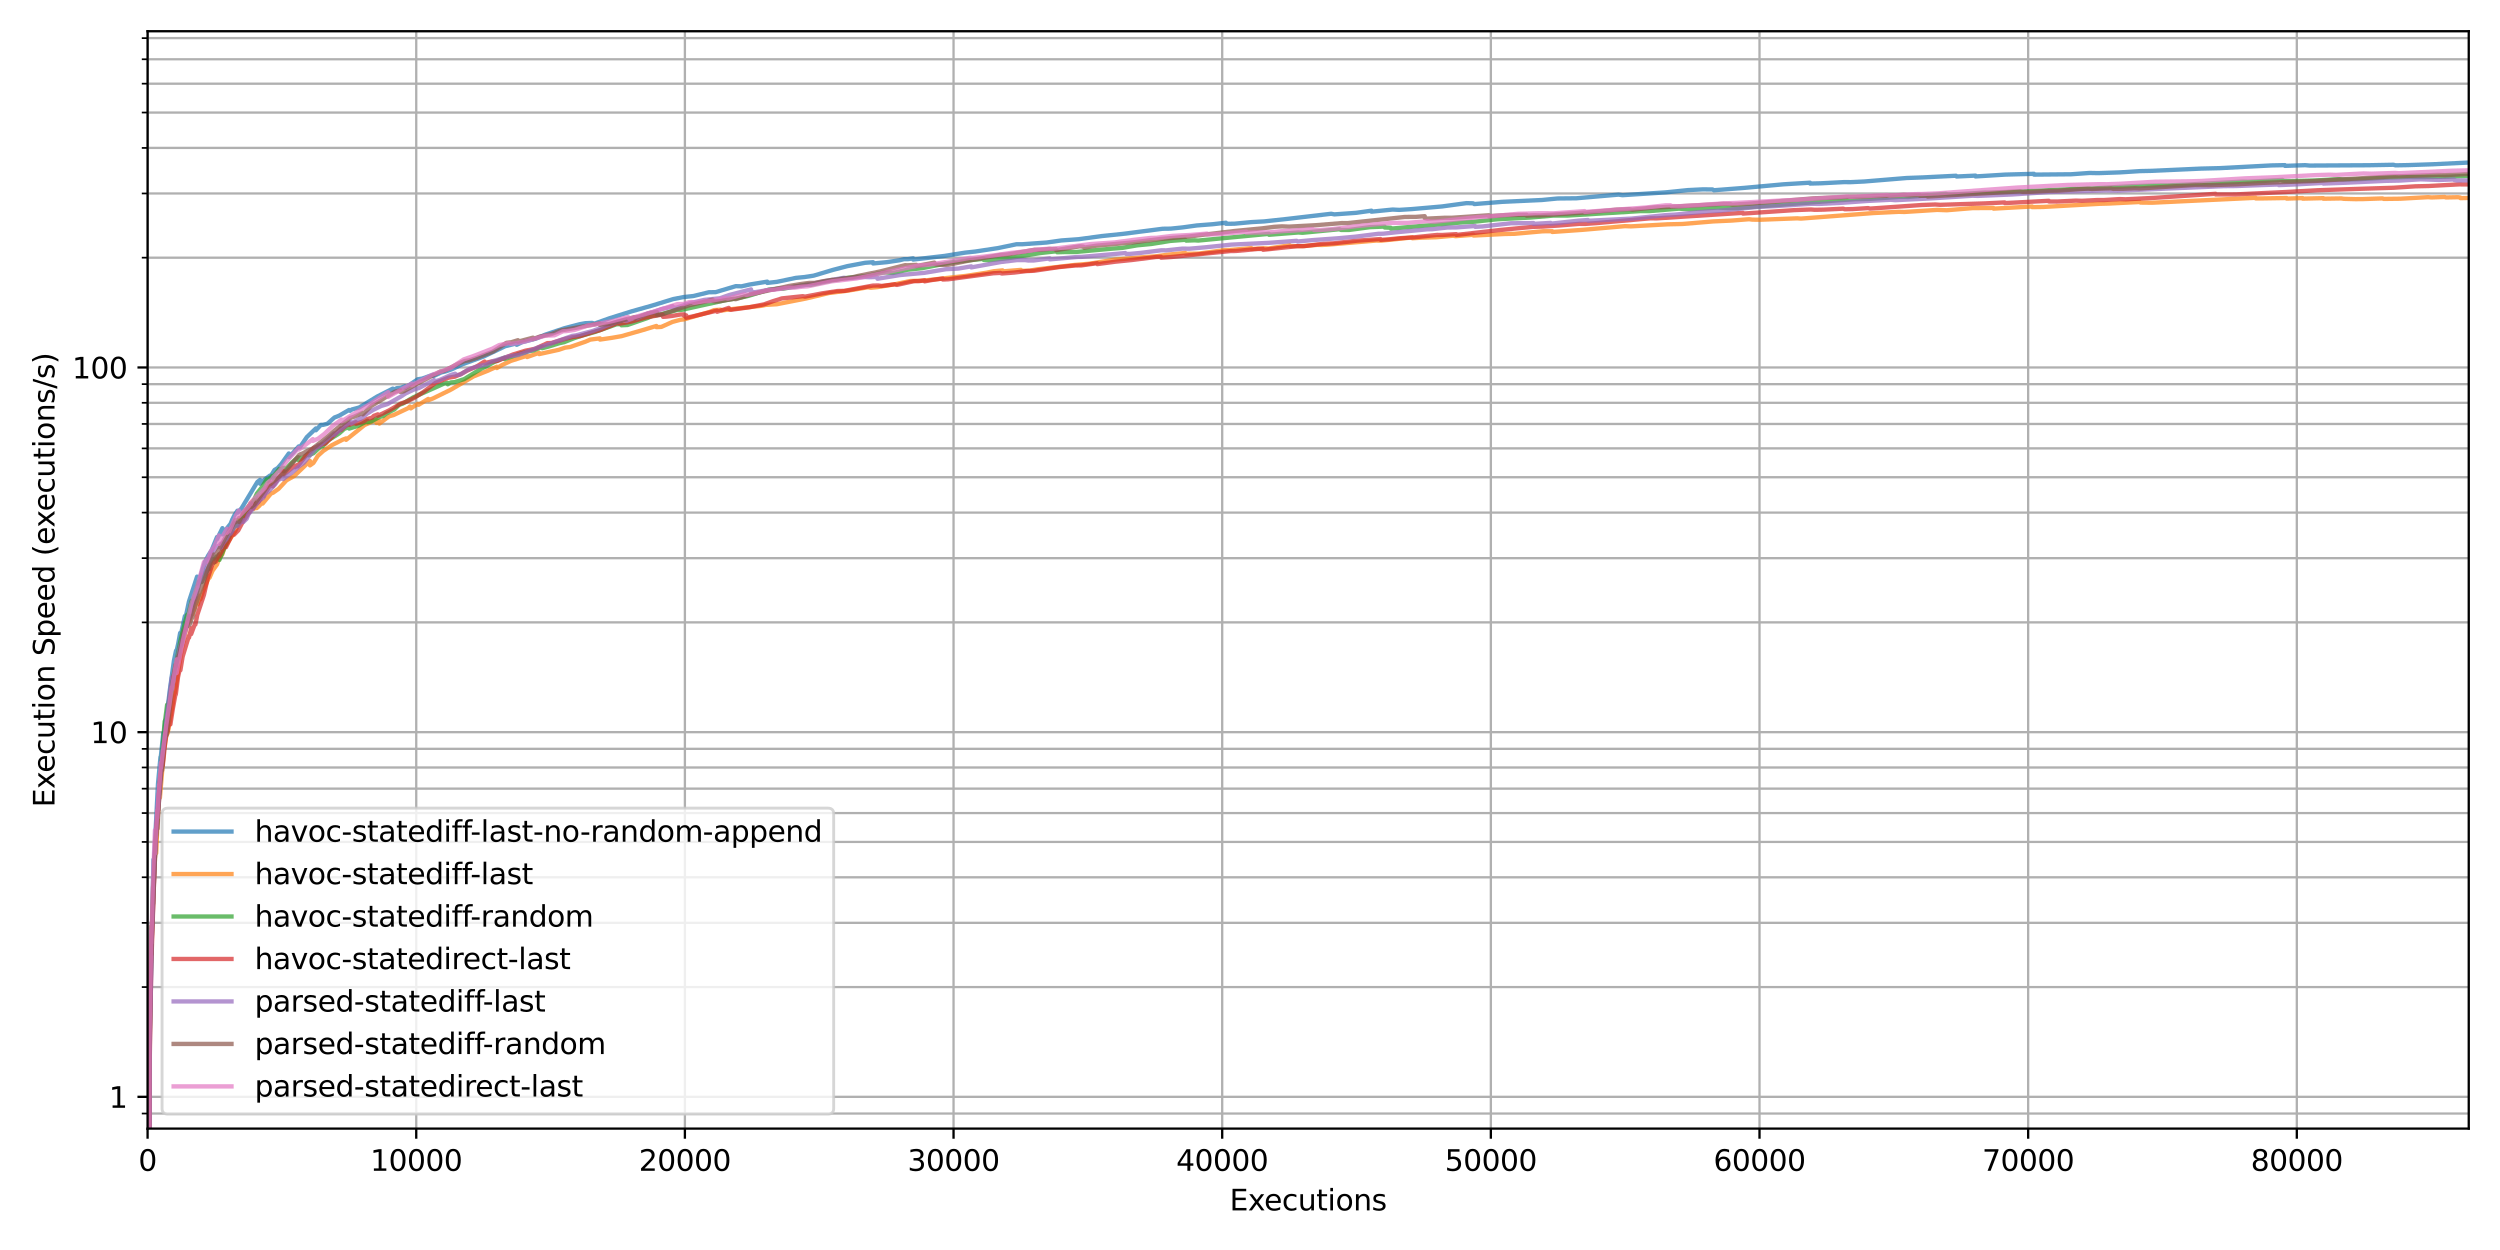 <?xml version="1.0" encoding="utf-8" standalone="no"?>
<!DOCTYPE svg PUBLIC "-//W3C//DTD SVG 1.1//EN"
  "http://www.w3.org/Graphics/SVG/1.1/DTD/svg11.dtd">
<svg xmlns:xlink="http://www.w3.org/1999/xlink" width="864pt" height="432pt" viewBox="0 0 864 432" xmlns="http://www.w3.org/2000/svg" version="1.1">
 <defs>
  <style type="text/css">*{stroke-linejoin: round; stroke-linecap: butt}</style>
 </defs>
 <g id="figure_1">
  <g id="patch_1">
   <path d="M 0 432 
L 864 432 
L 864 0 
L 0 0 
z
" style="fill: #ffffff"/>
  </g>
  <g id="axes_1">
   <g id="patch_2">
    <path d="M 51.005 390.04 
L 853.2 390.04 
L 853.2 10.8 
L 51.005 10.8 
z
" style="fill: #ffffff"/>
   </g>
   <g id="matplotlib.axis_1">
    <g id="xtick_1">
     <g id="line2d_1">
      <path d="M 51.005 390.04 
L 51.005 10.8 
" clip-path="url(#p6ef5a88ef3)" style="fill: none; stroke: #b0b0b0; stroke-width: 0.8; stroke-linecap: square"/>
     </g>
     <g id="line2d_2">
      <defs>
       <path id="mc9d831e4e0" d="M 0 0 
L 0 3.5 
" style="stroke: #000000; stroke-width: 0.8"/>
      </defs>
      <g>
       <use xlink:href="#mc9d831e4e0" x="51.005" y="390.04" style="stroke: #000000; stroke-width: 0.8"/>
      </g>
     </g>
     <g id="text_1">
      <!-- 0 -->
      <g transform="translate(47.824 404.638) scale(0.1 -0.1)">
       <defs>
        <path id="DejaVuSans-30" d="M 2034 4250 
Q 1547 4250 1301 3770 
Q 1056 3291 1056 2328 
Q 1056 1369 1301 889 
Q 1547 409 2034 409 
Q 2525 409 2770 889 
Q 3016 1369 3016 2328 
Q 3016 3291 2770 3770 
Q 2525 4250 2034 4250 
z
M 2034 4750 
Q 2819 4750 3233 4129 
Q 3647 3509 3647 2328 
Q 3647 1150 3233 529 
Q 2819 -91 2034 -91 
Q 1250 -91 836 529 
Q 422 1150 422 2328 
Q 422 3509 836 4129 
Q 1250 4750 2034 4750 
z
" transform="scale(0.016)"/>
       </defs>
       <use xlink:href="#DejaVuSans-30"/>
      </g>
     </g>
    </g>
    <g id="xtick_2">
     <g id="line2d_3">
      <path d="M 143.852 390.04 
L 143.852 10.8 
" clip-path="url(#p6ef5a88ef3)" style="fill: none; stroke: #b0b0b0; stroke-width: 0.8; stroke-linecap: square"/>
     </g>
     <g id="line2d_4">
      <g>
       <use xlink:href="#mc9d831e4e0" x="143.852" y="390.04" style="stroke: #000000; stroke-width: 0.8"/>
      </g>
     </g>
     <g id="text_2">
      <!-- 10000 -->
      <g transform="translate(127.945 404.638) scale(0.1 -0.1)">
       <defs>
        <path id="DejaVuSans-31" d="M 794 531 
L 1825 531 
L 1825 4091 
L 703 3866 
L 703 4441 
L 1819 4666 
L 2450 4666 
L 2450 531 
L 3481 531 
L 3481 0 
L 794 0 
L 794 531 
z
" transform="scale(0.016)"/>
       </defs>
       <use xlink:href="#DejaVuSans-31"/>
       <use xlink:href="#DejaVuSans-30" transform="translate(63.623 0)"/>
       <use xlink:href="#DejaVuSans-30" transform="translate(127.246 0)"/>
       <use xlink:href="#DejaVuSans-30" transform="translate(190.869 0)"/>
       <use xlink:href="#DejaVuSans-30" transform="translate(254.492 0)"/>
      </g>
     </g>
    </g>
    <g id="xtick_3">
     <g id="line2d_5">
      <path d="M 236.698 390.04 
L 236.698 10.8 
" clip-path="url(#p6ef5a88ef3)" style="fill: none; stroke: #b0b0b0; stroke-width: 0.8; stroke-linecap: square"/>
     </g>
     <g id="line2d_6">
      <g>
       <use xlink:href="#mc9d831e4e0" x="236.698" y="390.04" style="stroke: #000000; stroke-width: 0.8"/>
      </g>
     </g>
     <g id="text_3">
      <!-- 20000 -->
      <g transform="translate(220.792 404.638) scale(0.1 -0.1)">
       <defs>
        <path id="DejaVuSans-32" d="M 1228 531 
L 3431 531 
L 3431 0 
L 469 0 
L 469 531 
Q 828 903 1448 1529 
Q 2069 2156 2228 2338 
Q 2531 2678 2651 2914 
Q 2772 3150 2772 3378 
Q 2772 3750 2511 3984 
Q 2250 4219 1831 4219 
Q 1534 4219 1204 4116 
Q 875 4013 500 3803 
L 500 4441 
Q 881 4594 1212 4672 
Q 1544 4750 1819 4750 
Q 2544 4750 2975 4387 
Q 3406 4025 3406 3419 
Q 3406 3131 3298 2873 
Q 3191 2616 2906 2266 
Q 2828 2175 2409 1742 
Q 1991 1309 1228 531 
z
" transform="scale(0.016)"/>
       </defs>
       <use xlink:href="#DejaVuSans-32"/>
       <use xlink:href="#DejaVuSans-30" transform="translate(63.623 0)"/>
       <use xlink:href="#DejaVuSans-30" transform="translate(127.246 0)"/>
       <use xlink:href="#DejaVuSans-30" transform="translate(190.869 0)"/>
       <use xlink:href="#DejaVuSans-30" transform="translate(254.492 0)"/>
      </g>
     </g>
    </g>
    <g id="xtick_4">
     <g id="line2d_7">
      <path d="M 329.545 390.04 
L 329.545 10.8 
" clip-path="url(#p6ef5a88ef3)" style="fill: none; stroke: #b0b0b0; stroke-width: 0.8; stroke-linecap: square"/>
     </g>
     <g id="line2d_8">
      <g>
       <use xlink:href="#mc9d831e4e0" x="329.545" y="390.04" style="stroke: #000000; stroke-width: 0.8"/>
      </g>
     </g>
     <g id="text_4">
      <!-- 30000 -->
      <g transform="translate(313.639 404.638) scale(0.1 -0.1)">
       <defs>
        <path id="DejaVuSans-33" d="M 2597 2516 
Q 3050 2419 3304 2112 
Q 3559 1806 3559 1356 
Q 3559 666 3084 287 
Q 2609 -91 1734 -91 
Q 1441 -91 1130 -33 
Q 819 25 488 141 
L 488 750 
Q 750 597 1062 519 
Q 1375 441 1716 441 
Q 2309 441 2620 675 
Q 2931 909 2931 1356 
Q 2931 1769 2642 2001 
Q 2353 2234 1838 2234 
L 1294 2234 
L 1294 2753 
L 1863 2753 
Q 2328 2753 2575 2939 
Q 2822 3125 2822 3475 
Q 2822 3834 2567 4026 
Q 2313 4219 1838 4219 
Q 1578 4219 1281 4162 
Q 984 4106 628 3988 
L 628 4550 
Q 988 4650 1302 4700 
Q 1616 4750 1894 4750 
Q 2613 4750 3031 4423 
Q 3450 4097 3450 3541 
Q 3450 3153 3228 2886 
Q 3006 2619 2597 2516 
z
" transform="scale(0.016)"/>
       </defs>
       <use xlink:href="#DejaVuSans-33"/>
       <use xlink:href="#DejaVuSans-30" transform="translate(63.623 0)"/>
       <use xlink:href="#DejaVuSans-30" transform="translate(127.246 0)"/>
       <use xlink:href="#DejaVuSans-30" transform="translate(190.869 0)"/>
       <use xlink:href="#DejaVuSans-30" transform="translate(254.492 0)"/>
      </g>
     </g>
    </g>
    <g id="xtick_5">
     <g id="line2d_9">
      <path d="M 422.392 390.04 
L 422.392 10.8 
" clip-path="url(#p6ef5a88ef3)" style="fill: none; stroke: #b0b0b0; stroke-width: 0.8; stroke-linecap: square"/>
     </g>
     <g id="line2d_10">
      <g>
       <use xlink:href="#mc9d831e4e0" x="422.392" y="390.04" style="stroke: #000000; stroke-width: 0.8"/>
      </g>
     </g>
     <g id="text_5">
      <!-- 40000 -->
      <g transform="translate(406.485 404.638) scale(0.1 -0.1)">
       <defs>
        <path id="DejaVuSans-34" d="M 2419 4116 
L 825 1625 
L 2419 1625 
L 2419 4116 
z
M 2253 4666 
L 3047 4666 
L 3047 1625 
L 3713 1625 
L 3713 1100 
L 3047 1100 
L 3047 0 
L 2419 0 
L 2419 1100 
L 313 1100 
L 313 1709 
L 2253 4666 
z
" transform="scale(0.016)"/>
       </defs>
       <use xlink:href="#DejaVuSans-34"/>
       <use xlink:href="#DejaVuSans-30" transform="translate(63.623 0)"/>
       <use xlink:href="#DejaVuSans-30" transform="translate(127.246 0)"/>
       <use xlink:href="#DejaVuSans-30" transform="translate(190.869 0)"/>
       <use xlink:href="#DejaVuSans-30" transform="translate(254.492 0)"/>
      </g>
     </g>
    </g>
    <g id="xtick_6">
     <g id="line2d_11">
      <path d="M 515.238 390.04 
L 515.238 10.8 
" clip-path="url(#p6ef5a88ef3)" style="fill: none; stroke: #b0b0b0; stroke-width: 0.8; stroke-linecap: square"/>
     </g>
     <g id="line2d_12">
      <g>
       <use xlink:href="#mc9d831e4e0" x="515.238" y="390.04" style="stroke: #000000; stroke-width: 0.8"/>
      </g>
     </g>
     <g id="text_6">
      <!-- 50000 -->
      <g transform="translate(499.332 404.638) scale(0.1 -0.1)">
       <defs>
        <path id="DejaVuSans-35" d="M 691 4666 
L 3169 4666 
L 3169 4134 
L 1269 4134 
L 1269 2991 
Q 1406 3038 1543 3061 
Q 1681 3084 1819 3084 
Q 2600 3084 3056 2656 
Q 3513 2228 3513 1497 
Q 3513 744 3044 326 
Q 2575 -91 1722 -91 
Q 1428 -91 1123 -41 
Q 819 9 494 109 
L 494 744 
Q 775 591 1075 516 
Q 1375 441 1709 441 
Q 2250 441 2565 725 
Q 2881 1009 2881 1497 
Q 2881 1984 2565 2268 
Q 2250 2553 1709 2553 
Q 1456 2553 1204 2497 
Q 953 2441 691 2322 
L 691 4666 
z
" transform="scale(0.016)"/>
       </defs>
       <use xlink:href="#DejaVuSans-35"/>
       <use xlink:href="#DejaVuSans-30" transform="translate(63.623 0)"/>
       <use xlink:href="#DejaVuSans-30" transform="translate(127.246 0)"/>
       <use xlink:href="#DejaVuSans-30" transform="translate(190.869 0)"/>
       <use xlink:href="#DejaVuSans-30" transform="translate(254.492 0)"/>
      </g>
     </g>
    </g>
    <g id="xtick_7">
     <g id="line2d_13">
      <path d="M 608.085 390.04 
L 608.085 10.8 
" clip-path="url(#p6ef5a88ef3)" style="fill: none; stroke: #b0b0b0; stroke-width: 0.8; stroke-linecap: square"/>
     </g>
     <g id="line2d_14">
      <g>
       <use xlink:href="#mc9d831e4e0" x="608.085" y="390.04" style="stroke: #000000; stroke-width: 0.8"/>
      </g>
     </g>
     <g id="text_7">
      <!-- 60000 -->
      <g transform="translate(592.179 404.638) scale(0.1 -0.1)">
       <defs>
        <path id="DejaVuSans-36" d="M 2113 2584 
Q 1688 2584 1439 2293 
Q 1191 2003 1191 1497 
Q 1191 994 1439 701 
Q 1688 409 2113 409 
Q 2538 409 2786 701 
Q 3034 994 3034 1497 
Q 3034 2003 2786 2293 
Q 2538 2584 2113 2584 
z
M 3366 4563 
L 3366 3988 
Q 3128 4100 2886 4159 
Q 2644 4219 2406 4219 
Q 1781 4219 1451 3797 
Q 1122 3375 1075 2522 
Q 1259 2794 1537 2939 
Q 1816 3084 2150 3084 
Q 2853 3084 3261 2657 
Q 3669 2231 3669 1497 
Q 3669 778 3244 343 
Q 2819 -91 2113 -91 
Q 1303 -91 875 529 
Q 447 1150 447 2328 
Q 447 3434 972 4092 
Q 1497 4750 2381 4750 
Q 2619 4750 2861 4703 
Q 3103 4656 3366 4563 
z
" transform="scale(0.016)"/>
       </defs>
       <use xlink:href="#DejaVuSans-36"/>
       <use xlink:href="#DejaVuSans-30" transform="translate(63.623 0)"/>
       <use xlink:href="#DejaVuSans-30" transform="translate(127.246 0)"/>
       <use xlink:href="#DejaVuSans-30" transform="translate(190.869 0)"/>
       <use xlink:href="#DejaVuSans-30" transform="translate(254.492 0)"/>
      </g>
     </g>
    </g>
    <g id="xtick_8">
     <g id="line2d_15">
      <path d="M 700.932 390.04 
L 700.932 10.8 
" clip-path="url(#p6ef5a88ef3)" style="fill: none; stroke: #b0b0b0; stroke-width: 0.8; stroke-linecap: square"/>
     </g>
     <g id="line2d_16">
      <g>
       <use xlink:href="#mc9d831e4e0" x="700.932" y="390.04" style="stroke: #000000; stroke-width: 0.8"/>
      </g>
     </g>
     <g id="text_8">
      <!-- 70000 -->
      <g transform="translate(685.025 404.638) scale(0.1 -0.1)">
       <defs>
        <path id="DejaVuSans-37" d="M 525 4666 
L 3525 4666 
L 3525 4397 
L 1831 0 
L 1172 0 
L 2766 4134 
L 525 4134 
L 525 4666 
z
" transform="scale(0.016)"/>
       </defs>
       <use xlink:href="#DejaVuSans-37"/>
       <use xlink:href="#DejaVuSans-30" transform="translate(63.623 0)"/>
       <use xlink:href="#DejaVuSans-30" transform="translate(127.246 0)"/>
       <use xlink:href="#DejaVuSans-30" transform="translate(190.869 0)"/>
       <use xlink:href="#DejaVuSans-30" transform="translate(254.492 0)"/>
      </g>
     </g>
    </g>
    <g id="xtick_9">
     <g id="line2d_17">
      <path d="M 793.778 390.04 
L 793.778 10.8 
" clip-path="url(#p6ef5a88ef3)" style="fill: none; stroke: #b0b0b0; stroke-width: 0.8; stroke-linecap: square"/>
     </g>
     <g id="line2d_18">
      <g>
       <use xlink:href="#mc9d831e4e0" x="793.778" y="390.04" style="stroke: #000000; stroke-width: 0.8"/>
      </g>
     </g>
     <g id="text_9">
      <!-- 80000 -->
      <g transform="translate(777.872 404.638) scale(0.1 -0.1)">
       <defs>
        <path id="DejaVuSans-38" d="M 2034 2216 
Q 1584 2216 1326 1975 
Q 1069 1734 1069 1313 
Q 1069 891 1326 650 
Q 1584 409 2034 409 
Q 2484 409 2743 651 
Q 3003 894 3003 1313 
Q 3003 1734 2745 1975 
Q 2488 2216 2034 2216 
z
M 1403 2484 
Q 997 2584 770 2862 
Q 544 3141 544 3541 
Q 544 4100 942 4425 
Q 1341 4750 2034 4750 
Q 2731 4750 3128 4425 
Q 3525 4100 3525 3541 
Q 3525 3141 3298 2862 
Q 3072 2584 2669 2484 
Q 3125 2378 3379 2068 
Q 3634 1759 3634 1313 
Q 3634 634 3220 271 
Q 2806 -91 2034 -91 
Q 1263 -91 848 271 
Q 434 634 434 1313 
Q 434 1759 690 2068 
Q 947 2378 1403 2484 
z
M 1172 3481 
Q 1172 3119 1398 2916 
Q 1625 2713 2034 2713 
Q 2441 2713 2670 2916 
Q 2900 3119 2900 3481 
Q 2900 3844 2670 4047 
Q 2441 4250 2034 4250 
Q 1625 4250 1398 4047 
Q 1172 3844 1172 3481 
z
" transform="scale(0.016)"/>
       </defs>
       <use xlink:href="#DejaVuSans-38"/>
       <use xlink:href="#DejaVuSans-30" transform="translate(63.623 0)"/>
       <use xlink:href="#DejaVuSans-30" transform="translate(127.246 0)"/>
       <use xlink:href="#DejaVuSans-30" transform="translate(190.869 0)"/>
       <use xlink:href="#DejaVuSans-30" transform="translate(254.492 0)"/>
      </g>
     </g>
    </g>
    <g id="text_10">
     <!-- Executions -->
     <g transform="translate(424.963 418.317) scale(0.1 -0.1)">
      <defs>
       <path id="DejaVuSans-45" d="M 628 4666 
L 3578 4666 
L 3578 4134 
L 1259 4134 
L 1259 2753 
L 3481 2753 
L 3481 2222 
L 1259 2222 
L 1259 531 
L 3634 531 
L 3634 0 
L 628 0 
L 628 4666 
z
" transform="scale(0.016)"/>
       <path id="DejaVuSans-78" d="M 3513 3500 
L 2247 1797 
L 3578 0 
L 2900 0 
L 1881 1375 
L 863 0 
L 184 0 
L 1544 1831 
L 300 3500 
L 978 3500 
L 1906 2253 
L 2834 3500 
L 3513 3500 
z
" transform="scale(0.016)"/>
       <path id="DejaVuSans-65" d="M 3597 1894 
L 3597 1613 
L 953 1613 
Q 991 1019 1311 708 
Q 1631 397 2203 397 
Q 2534 397 2845 478 
Q 3156 559 3463 722 
L 3463 178 
Q 3153 47 2828 -22 
Q 2503 -91 2169 -91 
Q 1331 -91 842 396 
Q 353 884 353 1716 
Q 353 2575 817 3079 
Q 1281 3584 2069 3584 
Q 2775 3584 3186 3129 
Q 3597 2675 3597 1894 
z
M 3022 2063 
Q 3016 2534 2758 2815 
Q 2500 3097 2075 3097 
Q 1594 3097 1305 2825 
Q 1016 2553 972 2059 
L 3022 2063 
z
" transform="scale(0.016)"/>
       <path id="DejaVuSans-63" d="M 3122 3366 
L 3122 2828 
Q 2878 2963 2633 3030 
Q 2388 3097 2138 3097 
Q 1578 3097 1268 2742 
Q 959 2388 959 1747 
Q 959 1106 1268 751 
Q 1578 397 2138 397 
Q 2388 397 2633 464 
Q 2878 531 3122 666 
L 3122 134 
Q 2881 22 2623 -34 
Q 2366 -91 2075 -91 
Q 1284 -91 818 406 
Q 353 903 353 1747 
Q 353 2603 823 3093 
Q 1294 3584 2113 3584 
Q 2378 3584 2631 3529 
Q 2884 3475 3122 3366 
z
" transform="scale(0.016)"/>
       <path id="DejaVuSans-75" d="M 544 1381 
L 544 3500 
L 1119 3500 
L 1119 1403 
Q 1119 906 1312 657 
Q 1506 409 1894 409 
Q 2359 409 2629 706 
Q 2900 1003 2900 1516 
L 2900 3500 
L 3475 3500 
L 3475 0 
L 2900 0 
L 2900 538 
Q 2691 219 2414 64 
Q 2138 -91 1772 -91 
Q 1169 -91 856 284 
Q 544 659 544 1381 
z
M 1991 3584 
L 1991 3584 
z
" transform="scale(0.016)"/>
       <path id="DejaVuSans-74" d="M 1172 4494 
L 1172 3500 
L 2356 3500 
L 2356 3053 
L 1172 3053 
L 1172 1153 
Q 1172 725 1289 603 
Q 1406 481 1766 481 
L 2356 481 
L 2356 0 
L 1766 0 
Q 1100 0 847 248 
Q 594 497 594 1153 
L 594 3053 
L 172 3053 
L 172 3500 
L 594 3500 
L 594 4494 
L 1172 4494 
z
" transform="scale(0.016)"/>
       <path id="DejaVuSans-69" d="M 603 3500 
L 1178 3500 
L 1178 0 
L 603 0 
L 603 3500 
z
M 603 4863 
L 1178 4863 
L 1178 4134 
L 603 4134 
L 603 4863 
z
" transform="scale(0.016)"/>
       <path id="DejaVuSans-6f" d="M 1959 3097 
Q 1497 3097 1228 2736 
Q 959 2375 959 1747 
Q 959 1119 1226 758 
Q 1494 397 1959 397 
Q 2419 397 2687 759 
Q 2956 1122 2956 1747 
Q 2956 2369 2687 2733 
Q 2419 3097 1959 3097 
z
M 1959 3584 
Q 2709 3584 3137 3096 
Q 3566 2609 3566 1747 
Q 3566 888 3137 398 
Q 2709 -91 1959 -91 
Q 1206 -91 779 398 
Q 353 888 353 1747 
Q 353 2609 779 3096 
Q 1206 3584 1959 3584 
z
" transform="scale(0.016)"/>
       <path id="DejaVuSans-6e" d="M 3513 2113 
L 3513 0 
L 2938 0 
L 2938 2094 
Q 2938 2591 2744 2837 
Q 2550 3084 2163 3084 
Q 1697 3084 1428 2787 
Q 1159 2491 1159 1978 
L 1159 0 
L 581 0 
L 581 3500 
L 1159 3500 
L 1159 2956 
Q 1366 3272 1645 3428 
Q 1925 3584 2291 3584 
Q 2894 3584 3203 3211 
Q 3513 2838 3513 2113 
z
" transform="scale(0.016)"/>
       <path id="DejaVuSans-73" d="M 2834 3397 
L 2834 2853 
Q 2591 2978 2328 3040 
Q 2066 3103 1784 3103 
Q 1356 3103 1142 2972 
Q 928 2841 928 2578 
Q 928 2378 1081 2264 
Q 1234 2150 1697 2047 
L 1894 2003 
Q 2506 1872 2764 1633 
Q 3022 1394 3022 966 
Q 3022 478 2636 193 
Q 2250 -91 1575 -91 
Q 1294 -91 989 -36 
Q 684 19 347 128 
L 347 722 
Q 666 556 975 473 
Q 1284 391 1588 391 
Q 1994 391 2212 530 
Q 2431 669 2431 922 
Q 2431 1156 2273 1281 
Q 2116 1406 1581 1522 
L 1381 1569 
Q 847 1681 609 1914 
Q 372 2147 372 2553 
Q 372 3047 722 3315 
Q 1072 3584 1716 3584 
Q 2034 3584 2315 3537 
Q 2597 3491 2834 3397 
z
" transform="scale(0.016)"/>
      </defs>
      <use xlink:href="#DejaVuSans-45"/>
      <use xlink:href="#DejaVuSans-78" transform="translate(63.184 0)"/>
      <use xlink:href="#DejaVuSans-65" transform="translate(119.238 0)"/>
      <use xlink:href="#DejaVuSans-63" transform="translate(180.762 0)"/>
      <use xlink:href="#DejaVuSans-75" transform="translate(235.742 0)"/>
      <use xlink:href="#DejaVuSans-74" transform="translate(299.121 0)"/>
      <use xlink:href="#DejaVuSans-69" transform="translate(338.33 0)"/>
      <use xlink:href="#DejaVuSans-6f" transform="translate(366.113 0)"/>
      <use xlink:href="#DejaVuSans-6e" transform="translate(427.295 0)"/>
      <use xlink:href="#DejaVuSans-73" transform="translate(490.674 0)"/>
     </g>
    </g>
   </g>
   <g id="matplotlib.axis_2">
    <g id="ytick_1">
     <g id="line2d_19">
      <path d="M 51.005 379.068 
L 853.2 379.068 
" clip-path="url(#p6ef5a88ef3)" style="fill: none; stroke: #b0b0b0; stroke-width: 0.8; stroke-linecap: square"/>
     </g>
     <g id="line2d_20">
      <defs>
       <path id="ma635d651e2" d="M 0 0 
L -3.5 0 
" style="stroke: #000000; stroke-width: 0.8"/>
      </defs>
      <g>
       <use xlink:href="#ma635d651e2" x="51.005" y="379.068" style="stroke: #000000; stroke-width: 0.8"/>
      </g>
     </g>
     <g id="text_11">
      <!-- 1 -->
      <g transform="translate(37.642 382.867) scale(0.1 -0.1)">
       <use xlink:href="#DejaVuSans-31"/>
      </g>
     </g>
    </g>
    <g id="ytick_2">
     <g id="line2d_21">
      <path d="M 51.005 253.032 
L 853.2 253.032 
" clip-path="url(#p6ef5a88ef3)" style="fill: none; stroke: #b0b0b0; stroke-width: 0.8; stroke-linecap: square"/>
     </g>
     <g id="line2d_22">
      <g>
       <use xlink:href="#ma635d651e2" x="51.005" y="253.032" style="stroke: #000000; stroke-width: 0.8"/>
      </g>
     </g>
     <g id="text_12">
      <!-- 10 -->
      <g transform="translate(31.28 256.832) scale(0.1 -0.1)">
       <use xlink:href="#DejaVuSans-31"/>
       <use xlink:href="#DejaVuSans-30" transform="translate(63.623 0)"/>
      </g>
     </g>
    </g>
    <g id="ytick_3">
     <g id="line2d_23">
      <path d="M 51.005 126.997 
L 853.2 126.997 
" clip-path="url(#p6ef5a88ef3)" style="fill: none; stroke: #b0b0b0; stroke-width: 0.8; stroke-linecap: square"/>
     </g>
     <g id="line2d_24">
      <g>
       <use xlink:href="#ma635d651e2" x="51.005" y="126.997" style="stroke: #000000; stroke-width: 0.8"/>
      </g>
     </g>
     <g id="text_13">
      <!-- 100 -->
      <g transform="translate(24.918 130.796) scale(0.1 -0.1)">
       <use xlink:href="#DejaVuSans-31"/>
       <use xlink:href="#DejaVuSans-30" transform="translate(63.623 0)"/>
       <use xlink:href="#DejaVuSans-30" transform="translate(127.246 0)"/>
      </g>
     </g>
    </g>
    <g id="ytick_4">
     <g id="line2d_25">
      <path d="M 51.005 384.835 
L 853.2 384.835 
" clip-path="url(#p6ef5a88ef3)" style="fill: none; stroke: #b0b0b0; stroke-width: 0.8; stroke-linecap: square"/>
     </g>
     <g id="line2d_26">
      <defs>
       <path id="mcf2c62766e" d="M 0 0 
L -2 0 
" style="stroke: #000000; stroke-width: 0.6"/>
      </defs>
      <g>
       <use xlink:href="#mcf2c62766e" x="51.005" y="384.835" style="stroke: #000000; stroke-width: 0.6"/>
      </g>
     </g>
    </g>
    <g id="ytick_5">
     <g id="line2d_27">
      <path d="M 51.005 341.128 
L 853.2 341.128 
" clip-path="url(#p6ef5a88ef3)" style="fill: none; stroke: #b0b0b0; stroke-width: 0.8; stroke-linecap: square"/>
     </g>
     <g id="line2d_28">
      <g>
       <use xlink:href="#mcf2c62766e" x="51.005" y="341.128" style="stroke: #000000; stroke-width: 0.6"/>
      </g>
     </g>
    </g>
    <g id="ytick_6">
     <g id="line2d_29">
      <path d="M 51.005 318.934 
L 853.2 318.934 
" clip-path="url(#p6ef5a88ef3)" style="fill: none; stroke: #b0b0b0; stroke-width: 0.8; stroke-linecap: square"/>
     </g>
     <g id="line2d_30">
      <g>
       <use xlink:href="#mcf2c62766e" x="51.005" y="318.934" style="stroke: #000000; stroke-width: 0.6"/>
      </g>
     </g>
    </g>
    <g id="ytick_7">
     <g id="line2d_31">
      <path d="M 51.005 303.187 
L 853.2 303.187 
" clip-path="url(#p6ef5a88ef3)" style="fill: none; stroke: #b0b0b0; stroke-width: 0.8; stroke-linecap: square"/>
     </g>
     <g id="line2d_32">
      <g>
       <use xlink:href="#mcf2c62766e" x="51.005" y="303.187" style="stroke: #000000; stroke-width: 0.6"/>
      </g>
     </g>
    </g>
    <g id="ytick_8">
     <g id="line2d_33">
      <path d="M 51.005 290.973 
L 853.2 290.973 
" clip-path="url(#p6ef5a88ef3)" style="fill: none; stroke: #b0b0b0; stroke-width: 0.8; stroke-linecap: square"/>
     </g>
     <g id="line2d_34">
      <g>
       <use xlink:href="#mcf2c62766e" x="51.005" y="290.973" style="stroke: #000000; stroke-width: 0.6"/>
      </g>
     </g>
    </g>
    <g id="ytick_9">
     <g id="line2d_35">
      <path d="M 51.005 280.993 
L 853.2 280.993 
" clip-path="url(#p6ef5a88ef3)" style="fill: none; stroke: #b0b0b0; stroke-width: 0.8; stroke-linecap: square"/>
     </g>
     <g id="line2d_36">
      <g>
       <use xlink:href="#mcf2c62766e" x="51.005" y="280.993" style="stroke: #000000; stroke-width: 0.6"/>
      </g>
     </g>
    </g>
    <g id="ytick_10">
     <g id="line2d_37">
      <path d="M 51.005 272.556 
L 853.2 272.556 
" clip-path="url(#p6ef5a88ef3)" style="fill: none; stroke: #b0b0b0; stroke-width: 0.8; stroke-linecap: square"/>
     </g>
     <g id="line2d_38">
      <g>
       <use xlink:href="#mcf2c62766e" x="51.005" y="272.556" style="stroke: #000000; stroke-width: 0.6"/>
      </g>
     </g>
    </g>
    <g id="ytick_11">
     <g id="line2d_39">
      <path d="M 51.005 265.246 
L 853.2 265.246 
" clip-path="url(#p6ef5a88ef3)" style="fill: none; stroke: #b0b0b0; stroke-width: 0.8; stroke-linecap: square"/>
     </g>
     <g id="line2d_40">
      <g>
       <use xlink:href="#mcf2c62766e" x="51.005" y="265.246" style="stroke: #000000; stroke-width: 0.6"/>
      </g>
     </g>
    </g>
    <g id="ytick_12">
     <g id="line2d_41">
      <path d="M 51.005 258.799 
L 853.2 258.799 
" clip-path="url(#p6ef5a88ef3)" style="fill: none; stroke: #b0b0b0; stroke-width: 0.8; stroke-linecap: square"/>
     </g>
     <g id="line2d_42">
      <g>
       <use xlink:href="#mcf2c62766e" x="51.005" y="258.799" style="stroke: #000000; stroke-width: 0.6"/>
      </g>
     </g>
    </g>
    <g id="ytick_13">
     <g id="line2d_43">
      <path d="M 51.005 215.092 
L 853.2 215.092 
" clip-path="url(#p6ef5a88ef3)" style="fill: none; stroke: #b0b0b0; stroke-width: 0.8; stroke-linecap: square"/>
     </g>
     <g id="line2d_44">
      <g>
       <use xlink:href="#mcf2c62766e" x="51.005" y="215.092" style="stroke: #000000; stroke-width: 0.6"/>
      </g>
     </g>
    </g>
    <g id="ytick_14">
     <g id="line2d_45">
      <path d="M 51.005 192.898 
L 853.2 192.898 
" clip-path="url(#p6ef5a88ef3)" style="fill: none; stroke: #b0b0b0; stroke-width: 0.8; stroke-linecap: square"/>
     </g>
     <g id="line2d_46">
      <g>
       <use xlink:href="#mcf2c62766e" x="51.005" y="192.898" style="stroke: #000000; stroke-width: 0.6"/>
      </g>
     </g>
    </g>
    <g id="ytick_15">
     <g id="line2d_47">
      <path d="M 51.005 177.151 
L 853.2 177.151 
" clip-path="url(#p6ef5a88ef3)" style="fill: none; stroke: #b0b0b0; stroke-width: 0.8; stroke-linecap: square"/>
     </g>
     <g id="line2d_48">
      <g>
       <use xlink:href="#mcf2c62766e" x="51.005" y="177.151" style="stroke: #000000; stroke-width: 0.6"/>
      </g>
     </g>
    </g>
    <g id="ytick_16">
     <g id="line2d_49">
      <path d="M 51.005 164.937 
L 853.2 164.937 
" clip-path="url(#p6ef5a88ef3)" style="fill: none; stroke: #b0b0b0; stroke-width: 0.8; stroke-linecap: square"/>
     </g>
     <g id="line2d_50">
      <g>
       <use xlink:href="#mcf2c62766e" x="51.005" y="164.937" style="stroke: #000000; stroke-width: 0.6"/>
      </g>
     </g>
    </g>
    <g id="ytick_17">
     <g id="line2d_51">
      <path d="M 51.005 154.958 
L 853.2 154.958 
" clip-path="url(#p6ef5a88ef3)" style="fill: none; stroke: #b0b0b0; stroke-width: 0.8; stroke-linecap: square"/>
     </g>
     <g id="line2d_52">
      <g>
       <use xlink:href="#mcf2c62766e" x="51.005" y="154.958" style="stroke: #000000; stroke-width: 0.6"/>
      </g>
     </g>
    </g>
    <g id="ytick_18">
     <g id="line2d_53">
      <path d="M 51.005 146.52 
L 853.2 146.52 
" clip-path="url(#p6ef5a88ef3)" style="fill: none; stroke: #b0b0b0; stroke-width: 0.8; stroke-linecap: square"/>
     </g>
     <g id="line2d_54">
      <g>
       <use xlink:href="#mcf2c62766e" x="51.005" y="146.52" style="stroke: #000000; stroke-width: 0.6"/>
      </g>
     </g>
    </g>
    <g id="ytick_19">
     <g id="line2d_55">
      <path d="M 51.005 139.211 
L 853.2 139.211 
" clip-path="url(#p6ef5a88ef3)" style="fill: none; stroke: #b0b0b0; stroke-width: 0.8; stroke-linecap: square"/>
     </g>
     <g id="line2d_56">
      <g>
       <use xlink:href="#mcf2c62766e" x="51.005" y="139.211" style="stroke: #000000; stroke-width: 0.6"/>
      </g>
     </g>
    </g>
    <g id="ytick_20">
     <g id="line2d_57">
      <path d="M 51.005 132.764 
L 853.2 132.764 
" clip-path="url(#p6ef5a88ef3)" style="fill: none; stroke: #b0b0b0; stroke-width: 0.8; stroke-linecap: square"/>
     </g>
     <g id="line2d_58">
      <g>
       <use xlink:href="#mcf2c62766e" x="51.005" y="132.764" style="stroke: #000000; stroke-width: 0.6"/>
      </g>
     </g>
    </g>
    <g id="ytick_21">
     <g id="line2d_59">
      <path d="M 51.005 89.056 
L 853.2 89.056 
" clip-path="url(#p6ef5a88ef3)" style="fill: none; stroke: #b0b0b0; stroke-width: 0.8; stroke-linecap: square"/>
     </g>
     <g id="line2d_60">
      <g>
       <use xlink:href="#mcf2c62766e" x="51.005" y="89.056" style="stroke: #000000; stroke-width: 0.6"/>
      </g>
     </g>
    </g>
    <g id="ytick_22">
     <g id="line2d_61">
      <path d="M 51.005 66.862 
L 853.2 66.862 
" clip-path="url(#p6ef5a88ef3)" style="fill: none; stroke: #b0b0b0; stroke-width: 0.8; stroke-linecap: square"/>
     </g>
     <g id="line2d_62">
      <g>
       <use xlink:href="#mcf2c62766e" x="51.005" y="66.862" style="stroke: #000000; stroke-width: 0.6"/>
      </g>
     </g>
    </g>
    <g id="ytick_23">
     <g id="line2d_63">
      <path d="M 51.005 51.116 
L 853.2 51.116 
" clip-path="url(#p6ef5a88ef3)" style="fill: none; stroke: #b0b0b0; stroke-width: 0.8; stroke-linecap: square"/>
     </g>
     <g id="line2d_64">
      <g>
       <use xlink:href="#mcf2c62766e" x="51.005" y="51.116" style="stroke: #000000; stroke-width: 0.6"/>
      </g>
     </g>
    </g>
    <g id="ytick_24">
     <g id="line2d_65">
      <path d="M 51.005 38.901 
L 853.2 38.901 
" clip-path="url(#p6ef5a88ef3)" style="fill: none; stroke: #b0b0b0; stroke-width: 0.8; stroke-linecap: square"/>
     </g>
     <g id="line2d_66">
      <g>
       <use xlink:href="#mcf2c62766e" x="51.005" y="38.901" style="stroke: #000000; stroke-width: 0.6"/>
      </g>
     </g>
    </g>
    <g id="ytick_25">
     <g id="line2d_67">
      <path d="M 51.005 28.922 
L 853.2 28.922 
" clip-path="url(#p6ef5a88ef3)" style="fill: none; stroke: #b0b0b0; stroke-width: 0.8; stroke-linecap: square"/>
     </g>
     <g id="line2d_68">
      <g>
       <use xlink:href="#mcf2c62766e" x="51.005" y="28.922" style="stroke: #000000; stroke-width: 0.6"/>
      </g>
     </g>
    </g>
    <g id="ytick_26">
     <g id="line2d_69">
      <path d="M 51.005 20.484 
L 853.2 20.484 
" clip-path="url(#p6ef5a88ef3)" style="fill: none; stroke: #b0b0b0; stroke-width: 0.8; stroke-linecap: square"/>
     </g>
     <g id="line2d_70">
      <g>
       <use xlink:href="#mcf2c62766e" x="51.005" y="20.484" style="stroke: #000000; stroke-width: 0.6"/>
      </g>
     </g>
    </g>
    <g id="ytick_27">
     <g id="line2d_71">
      <path d="M 51.005 13.175 
L 853.2 13.175 
" clip-path="url(#p6ef5a88ef3)" style="fill: none; stroke: #b0b0b0; stroke-width: 0.8; stroke-linecap: square"/>
     </g>
     <g id="line2d_72">
      <g>
       <use xlink:href="#mcf2c62766e" x="51.005" y="13.175" style="stroke: #000000; stroke-width: 0.6"/>
      </g>
     </g>
    </g>
    <g id="text_14">
     <!-- Execution Speed (executions/s) -->
     <g transform="translate(18.838 278.968) rotate(-90) scale(0.1 -0.1)">
      <defs>
       <path id="DejaVuSans-20" transform="scale(0.016)"/>
       <path id="DejaVuSans-53" d="M 3425 4513 
L 3425 3897 
Q 3066 4069 2747 4153 
Q 2428 4238 2131 4238 
Q 1616 4238 1336 4038 
Q 1056 3838 1056 3469 
Q 1056 3159 1242 3001 
Q 1428 2844 1947 2747 
L 2328 2669 
Q 3034 2534 3370 2195 
Q 3706 1856 3706 1288 
Q 3706 609 3251 259 
Q 2797 -91 1919 -91 
Q 1588 -91 1214 -16 
Q 841 59 441 206 
L 441 856 
Q 825 641 1194 531 
Q 1563 422 1919 422 
Q 2459 422 2753 634 
Q 3047 847 3047 1241 
Q 3047 1584 2836 1778 
Q 2625 1972 2144 2069 
L 1759 2144 
Q 1053 2284 737 2584 
Q 422 2884 422 3419 
Q 422 4038 858 4394 
Q 1294 4750 2059 4750 
Q 2388 4750 2728 4690 
Q 3069 4631 3425 4513 
z
" transform="scale(0.016)"/>
       <path id="DejaVuSans-70" d="M 1159 525 
L 1159 -1331 
L 581 -1331 
L 581 3500 
L 1159 3500 
L 1159 2969 
Q 1341 3281 1617 3432 
Q 1894 3584 2278 3584 
Q 2916 3584 3314 3078 
Q 3713 2572 3713 1747 
Q 3713 922 3314 415 
Q 2916 -91 2278 -91 
Q 1894 -91 1617 61 
Q 1341 213 1159 525 
z
M 3116 1747 
Q 3116 2381 2855 2742 
Q 2594 3103 2138 3103 
Q 1681 3103 1420 2742 
Q 1159 2381 1159 1747 
Q 1159 1113 1420 752 
Q 1681 391 2138 391 
Q 2594 391 2855 752 
Q 3116 1113 3116 1747 
z
" transform="scale(0.016)"/>
       <path id="DejaVuSans-64" d="M 2906 2969 
L 2906 4863 
L 3481 4863 
L 3481 0 
L 2906 0 
L 2906 525 
Q 2725 213 2448 61 
Q 2172 -91 1784 -91 
Q 1150 -91 751 415 
Q 353 922 353 1747 
Q 353 2572 751 3078 
Q 1150 3584 1784 3584 
Q 2172 3584 2448 3432 
Q 2725 3281 2906 2969 
z
M 947 1747 
Q 947 1113 1208 752 
Q 1469 391 1925 391 
Q 2381 391 2643 752 
Q 2906 1113 2906 1747 
Q 2906 2381 2643 2742 
Q 2381 3103 1925 3103 
Q 1469 3103 1208 2742 
Q 947 2381 947 1747 
z
" transform="scale(0.016)"/>
       <path id="DejaVuSans-28" d="M 1984 4856 
Q 1566 4138 1362 3434 
Q 1159 2731 1159 2009 
Q 1159 1288 1364 580 
Q 1569 -128 1984 -844 
L 1484 -844 
Q 1016 -109 783 600 
Q 550 1309 550 2009 
Q 550 2706 781 3412 
Q 1013 4119 1484 4856 
L 1984 4856 
z
" transform="scale(0.016)"/>
       <path id="DejaVuSans-2f" d="M 1625 4666 
L 2156 4666 
L 531 -594 
L 0 -594 
L 1625 4666 
z
" transform="scale(0.016)"/>
       <path id="DejaVuSans-29" d="M 513 4856 
L 1013 4856 
Q 1481 4119 1714 3412 
Q 1947 2706 1947 2009 
Q 1947 1309 1714 600 
Q 1481 -109 1013 -844 
L 513 -844 
Q 928 -128 1133 580 
Q 1338 1288 1338 2009 
Q 1338 2731 1133 3434 
Q 928 4138 513 4856 
z
" transform="scale(0.016)"/>
      </defs>
      <use xlink:href="#DejaVuSans-45"/>
      <use xlink:href="#DejaVuSans-78" transform="translate(63.184 0)"/>
      <use xlink:href="#DejaVuSans-65" transform="translate(119.238 0)"/>
      <use xlink:href="#DejaVuSans-63" transform="translate(180.762 0)"/>
      <use xlink:href="#DejaVuSans-75" transform="translate(235.742 0)"/>
      <use xlink:href="#DejaVuSans-74" transform="translate(299.121 0)"/>
      <use xlink:href="#DejaVuSans-69" transform="translate(338.33 0)"/>
      <use xlink:href="#DejaVuSans-6f" transform="translate(366.113 0)"/>
      <use xlink:href="#DejaVuSans-6e" transform="translate(427.295 0)"/>
      <use xlink:href="#DejaVuSans-20" transform="translate(490.674 0)"/>
      <use xlink:href="#DejaVuSans-53" transform="translate(522.461 0)"/>
      <use xlink:href="#DejaVuSans-70" transform="translate(585.938 0)"/>
      <use xlink:href="#DejaVuSans-65" transform="translate(649.414 0)"/>
      <use xlink:href="#DejaVuSans-65" transform="translate(710.938 0)"/>
      <use xlink:href="#DejaVuSans-64" transform="translate(772.461 0)"/>
      <use xlink:href="#DejaVuSans-20" transform="translate(835.938 0)"/>
      <use xlink:href="#DejaVuSans-28" transform="translate(867.725 0)"/>
      <use xlink:href="#DejaVuSans-65" transform="translate(906.738 0)"/>
      <use xlink:href="#DejaVuSans-78" transform="translate(966.512 0)"/>
      <use xlink:href="#DejaVuSans-65" transform="translate(1022.566 0)"/>
      <use xlink:href="#DejaVuSans-63" transform="translate(1084.09 0)"/>
      <use xlink:href="#DejaVuSans-75" transform="translate(1139.07 0)"/>
      <use xlink:href="#DejaVuSans-74" transform="translate(1202.449 0)"/>
      <use xlink:href="#DejaVuSans-69" transform="translate(1241.658 0)"/>
      <use xlink:href="#DejaVuSans-6f" transform="translate(1269.441 0)"/>
      <use xlink:href="#DejaVuSans-6e" transform="translate(1330.623 0)"/>
      <use xlink:href="#DejaVuSans-73" transform="translate(1394.002 0)"/>
      <use xlink:href="#DejaVuSans-2f" transform="translate(1446.102 0)"/>
      <use xlink:href="#DejaVuSans-73" transform="translate(1479.793 0)"/>
      <use xlink:href="#DejaVuSans-29" transform="translate(1531.893 0)"/>
     </g>
    </g>
   </g>
   <g id="line2d_73">
    <path d="M 51.701 433 
L 51.701 357.253 
L 51.701 359.41 
L 53.038 297.066 
L 53.038 301.439 
L 54.598 270.897 
L 55.462 261.636 
L 55.462 262.629 
L 56.437 253.358 
L 56.437 254.308 
L 56.437 256.146 
L 57.189 248.855 
L 57.189 249.742 
L 57.189 250.618 
L 58.693 238.487 
L 60.113 228.312 
L 60.837 224.882 
L 60.837 225.753 
L 61.59 222.451 
L 62.258 218.745 
L 62.258 220.452 
L 63.901 212.905 
L 63.901 214.557 
L 65.294 207.918 
L 68.107 199.287 
L 68.107 201.669 
L 69.092 199.736 
L 70.874 194.085 
L 71.988 191.94 
L 73.103 190.246 
L 74.997 185.606 
L 74.997 186.349 
L 76.872 182.525 
L 76.872 184.687 
L 77.986 183.125 
L 79.685 181.027 
L 80.298 179.501 
L 81.078 177.963 
L 82.053 176.505 
L 82.053 177.192 
L 83.455 175.692 
L 88.942 166.565 
L 89.88 165.843 
L 89.88 167.175 
L 91.468 165.71 
L 93.306 164.36 
L 93.306 164.991 
L 94.884 162.402 
L 95.961 161.778 
L 97.27 160.273 
L 99.814 156.715 
L 99.814 157.98 
L 101.43 156.329 
L 103.231 154.289 
L 103.593 154.62 
L 106.044 151.053 
L 109.164 148.065 
L 109.164 148.7 
L 110.891 146.847 
L 111.671 146.833 
L 113.147 146.444 
L 115.571 144.298 
L 117.242 143.639 
L 120.621 141.686 
L 120.984 141.969 
L 121.624 141.51 
L 124.112 140.841 
L 130.315 137.06 
L 135.746 134.304 
L 135.746 134.866 
L 137.167 134.14 
L 138.494 134.016 
L 140.026 133.47 
L 140.026 134.012 
L 144.399 131.076 
L 145.904 130.842 
L 149.803 129.467 
L 149.803 129.99 
L 152.449 128.732 
L 154.093 128.325 
L 156.182 127.603 
L 159.905 125.851 
L 166.553 123.429 
L 167.416 123.093 
L 174.575 119.655 
L 178.576 118.665 
L 178.576 119.163 
L 180.415 118.265 
L 185.243 117.014 
L 188.594 115.603 
L 195.01 113.45 
L 200.34 112.053 
L 202.308 111.693 
L 204.62 111.594 
L 205.455 111.834 
L 210.776 109.949 
L 218.352 107.579 
L 225.297 105.627 
L 232.678 103.36 
L 236.253 102.663 
L 239.632 102.307 
L 244.98 101.004 
L 247.32 100.965 
L 254.283 98.897 
L 256.289 98.949 
L 258.972 98.348 
L 265.165 97.337 
L 265.165 97.776 
L 268.489 97.404 
L 275.063 96.033 
L 278.015 95.753 
L 281.19 95.267 
L 287.838 93.281 
L 292.833 91.981 
L 298.989 90.822 
L 301.737 90.621 
L 301.737 91.053 
L 306.463 90.604 
L 310.948 89.944 
L 312.396 89.573 
L 313.752 89.573 
L 315.59 89.286 
L 315.59 89.709 
L 326.453 88.444 
L 333.556 87.309 
L 337.056 86.93 
L 344.837 85.749 
L 351.28 84.414 
L 353.23 84.414 
L 361.716 83.815 
L 366.795 83.1 
L 372.784 82.667 
L 380.768 81.584 
L 388.15 80.819 
L 401.817 79.057 
L 404.574 79.018 
L 408.706 78.591 
L 413.618 77.916 
L 419.17 77.485 
L 423.682 76.97 
L 423.682 77.339 
L 426.56 77.315 
L 432.521 76.754 
L 436.876 76.519 
L 444.888 75.65 
L 460.05 73.876 
L 461.164 74.086 
L 468.629 73.558 
L 473.977 72.808 
L 473.977 73.156 
L 481.293 72.421 
L 483.55 72.536 
L 487.858 72.266 
L 498.349 71.349 
L 506.808 70.202 
L 509.101 70.262 
L 509.519 70.529 
L 519.128 69.759 
L 532.916 69.12 
L 538.283 68.595 
L 544.791 68.524 
L 559.368 67.264 
L 560.724 67.46 
L 575.756 66.474 
L 583.313 65.702 
L 588.448 65.445 
L 591.883 65.474 
L 592.301 65.748 
L 602.505 64.961 
L 616.367 63.699 
L 625.549 63.136 
L 625.549 63.438 
L 629.384 63.34 
L 637.202 62.939 
L 639.643 62.949 
L 644.258 62.729 
L 658.909 61.52 
L 664.666 61.306 
L 676.002 60.737 
L 676.197 61.002 
L 682.734 60.692 
L 682.734 60.978 
L 693.021 60.344 
L 702.946 60.069 
L 702.946 60.348 
L 715.778 60.228 
L 722.128 59.772 
L 725.137 59.834 
L 732.62 59.577 
L 739.611 59.133 
L 743.65 59.045 
L 760.678 58.267 
L 767.308 58.103 
L 784.995 57.168 
L 789.684 57.069 
L 789.684 57.327 
L 796.656 57.081 
L 798.216 57.218 
L 818.652 57.106 
L 827.184 56.943 
L 827.881 57.14 
L 832.198 57.058 
L 840.619 56.775 
L 853.386 56.166 
L 853.386 56.166 
" clip-path="url(#p6ef5a88ef3)" style="fill: none; stroke: #1f77b4; stroke-opacity: 0.7; stroke-width: 1.5; stroke-linecap: square"/>
   </g>
   <g id="line2d_74">
    <path d="M 51.645 433 
L 51.646 357.689 
L 51.646 367.404 
L 52.286 324.096 
L 52.286 329.424 
L 53.233 303.963 
L 53.985 287.984 
L 53.985 289.791 
L 53.985 294.857 
L 54.598 280.327 
L 54.598 282.106 
L 55.267 271.447 
L 55.267 273.191 
L 55.267 275.716 
L 56.882 256.439 
L 56.882 257.27 
L 56.882 258.091 
L 57.941 251.134 
L 57.941 253.423 
L 59.556 244.312 
L 60.42 238.002 
L 60.42 238.731 
L 60.42 239.45 
L 62.843 224.111 
L 64.458 216.841 
L 65.545 213.535 
L 65.545 214.281 
L 66.38 211.673 
L 66.38 212.399 
L 67.634 209.179 
L 68.33 206.741 
L 68.33 208.82 
L 69.249 205.784 
L 69.249 207.131 
L 70.15 204.475 
L 72.415 199.009 
L 72.415 199.662 
L 73.446 197.264 
L 75.006 195.071 
L 75.711 192.964 
L 76.835 191.556 
L 77.531 189.357 
L 81.254 183.614 
L 83.873 177.939 
L 83.873 178.587 
L 86.602 173.898 
L 87.744 172.796 
L 87.744 175.872 
L 88.701 175.028 
L 88.701 175.613 
L 89.573 174.857 
L 90.771 173.464 
L 90.771 174.032 
L 93.677 170.534 
L 94.374 170.288 
L 96.268 168.946 
L 98.997 166.005 
L 101.727 164.467 
L 107.122 159.299 
L 107.122 160.838 
L 108.31 159.988 
L 109.842 157.537 
L 111.745 155.818 
L 114.726 153.836 
L 118.449 151.94 
L 119.619 151.506 
L 119.619 152.006 
L 125.997 146.886 
L 128.783 145.644 
L 130.101 145.189 
L 130.101 146.152 
L 131.104 145.437 
L 131.104 146.385 
L 134.456 143.878 
L 136.025 143.447 
L 141.038 141.068 
L 141.679 140.484 
L 141.958 140.677 
L 141.958 141.142 
L 144.381 139.575 
L 144.659 139.901 
L 148.002 137.859 
L 148.002 138.327 
L 149.59 137.723 
L 155.857 134.645 
L 163.665 130.085 
L 168.224 128.271 
L 171.715 126.732 
L 171.715 127.199 
L 173.525 126.146 
L 176.589 124.715 
L 182.169 122.935 
L 182.169 123.399 
L 186.338 121.923 
L 186.338 122.377 
L 193.116 120.889 
L 195.344 120.142 
L 197.025 119.923 
L 202.289 118.103 
L 203.988 117.369 
L 207.349 116.935 
L 207.349 117.359 
L 211.49 116.751 
L 214.805 116.174 
L 221.954 114.131 
L 226.847 112.653 
L 226.847 113.061 
L 228.556 112.98 
L 232.39 111.257 
L 235.055 110.531 
L 236.42 110.376 
L 245.259 107.795 
L 246.819 107.172 
L 249.075 107.024 
L 249.539 107.298 
L 253.439 106.765 
L 263.187 105.689 
L 264.664 105.371 
L 268.47 105.144 
L 278.693 103.135 
L 286.585 101.248 
L 293.028 100.45 
L 299.983 99.275 
L 300.957 99.442 
L 303.26 99.225 
L 308.692 98.337 
L 314.569 97.116 
L 318.208 96.997 
L 319.462 96.93 
L 333.955 95.332 
L 341.03 94.232 
L 343.426 93.74 
L 346.489 93.443 
L 346.489 93.786 
L 352.831 93.27 
L 352.831 93.602 
L 355.895 93.524 
L 358.652 93.049 
L 371.261 91.58 
L 376.312 91.152 
L 385.364 89.724 
L 394.166 88.965 
L 399.691 88.546 
L 403.859 87.983 
L 409.625 87.414 
L 409.727 87.707 
L 414.258 87.638 
L 423.199 86.437 
L 425.093 86.385 
L 432.493 85.749 
L 432.493 86.05 
L 436.671 85.791 
L 438.315 85.888 
L 445.733 84.773 
L 445.863 85.053 
L 450.208 85.061 
L 455.352 84.621 
L 456.856 84.663 
L 458.695 84.568 
L 475.491 83.149 
L 477.505 83.151 
L 488.127 82.059 
L 488.127 82.335 
L 491.432 82.137 
L 496.446 81.992 
L 502.221 81.467 
L 503.01 81.628 
L 509.259 81.137 
L 509.259 81.406 
L 520.011 80.867 
L 523.446 80.801 
L 533.232 79.927 
L 536.472 79.909 
L 536.472 80.168 
L 547.112 79.417 
L 561.587 78.154 
L 563.658 78.231 
L 576.387 77.521 
L 581.466 77.408 
L 592.097 76.52 
L 598.503 76.225 
L 604.492 75.758 
L 605.587 75.907 
L 608.243 75.944 
L 621.111 75.453 
L 622.393 75.548 
L 647.517 73.626 
L 656.226 73.203 
L 658.176 73.258 
L 669.484 72.535 
L 672.799 72.66 
L 681.777 71.92 
L 688.973 71.878 
L 688.973 72.103 
L 702.315 71.362 
L 702.315 71.584 
L 706.047 71.53 
L 725.703 70.43 
L 728.748 70.351 
L 739.528 69.809 
L 739.751 70.011 
L 743.79 70.058 
L 779.582 68.364 
L 779.582 68.573 
L 781.717 68.577 
L 790.269 68.434 
L 790.269 68.639 
L 795.802 68.452 
L 795.802 68.656 
L 802.942 68.478 
L 802.942 68.68 
L 809.154 68.577 
L 810.026 68.716 
L 814.056 68.826 
L 816.739 68.8 
L 823.461 68.567 
L 823.74 68.748 
L 829.524 68.673 
L 839.208 68.136 
L 840.266 68.244 
L 844.918 68.074 
L 845.252 68.244 
L 849.514 68.157 
L 850.322 68.281 
L 850.322 68.471 
L 857.601 68.313 
L 857.601 68.313 
" clip-path="url(#p6ef5a88ef3)" style="fill: none; stroke: #ff7f0e; stroke-opacity: 0.7; stroke-width: 1.5; stroke-linecap: square"/>
   </g>
   <g id="line2d_75">
    <path d="M 51.617 433 
L 51.618 358.126 
L 51.618 366.082 
L 52.398 322.888 
L 52.398 325.888 
L 53.15 303.718 
L 53.985 287.654 
L 53.985 288.561 
L 54.821 276.223 
L 56.91 249.277 
L 56.91 250.209 
L 57.746 243.568 
L 57.746 246.249 
L 59.556 235.483 
L 59.556 236.315 
L 62.23 222.031 
L 63.901 215.193 
L 64.681 212.471 
L 64.681 214.033 
L 66.269 207.585 
L 66.269 209.125 
L 67.16 206.406 
L 68.804 201.005 
L 68.804 201.756 
L 69.779 199.655 
L 69.779 201.105 
L 71.311 197.502 
L 72.239 196.001 
L 72.239 196.688 
L 73.158 194.433 
L 73.994 193.067 
L 73.994 194.403 
L 74.746 192.375 
L 74.746 193.037 
L 75.832 191.607 
L 75.832 193.509 
L 77.726 188.915 
L 81.403 180.768 
L 81.626 181.037 
L 81.626 181.681 
L 83.186 180.104 
L 84.105 178.787 
L 86.11 175.499 
L 86.64 175.332 
L 88.784 170.569 
L 90.632 168.206 
L 92.164 165.696 
L 92.164 166.346 
L 94.058 164.483 
L 94.058 165.12 
L 96.546 162.059 
L 96.546 162.69 
L 98.05 161.651 
L 98.05 162.866 
L 100.604 160.121 
L 103.055 158.024 
L 103.055 158.611 
L 103.194 159.064 
L 103.835 158.195 
L 103.835 158.776 
L 106.62 156.797 
L 106.62 157.36 
L 108.347 156.617 
L 111.504 153.66 
L 111.504 154.213 
L 113.537 152.114 
L 117.288 149.737 
L 119.015 148.18 
L 120.686 147.584 
L 120.686 148.12 
L 123.88 147.131 
L 127.028 145.384 
L 127.028 145.89 
L 128.328 145.63 
L 131.039 144.174 
L 132.459 143.749 
L 133.536 142.881 
L 136.294 141.492 
L 137.937 139.903 
L 139.154 139.507 
L 142.747 137.362 
L 153.508 132.545 
L 154.743 132.33 
L 154.743 132.809 
L 155.792 132.163 
L 157.092 132.076 
L 160.406 131.033 
L 166.135 127.516 
L 168.112 126.566 
L 171.009 124.991 
L 174.342 123.625 
L 174.342 124.112 
L 179.988 122.115 
L 182.689 121.392 
L 184.388 121.112 
L 187.387 119.869 
L 187.387 120.337 
L 189.532 119.783 
L 193.348 118.607 
L 194.936 118.261 
L 198.52 116.845 
L 200.971 116.028 
L 205.52 114.755 
L 213.004 112.096 
L 214.759 111.971 
L 214.759 112.418 
L 216.866 112.319 
L 223.616 109.972 
L 225.287 109.237 
L 225.928 109.078 
L 227.042 108.948 
L 234.034 107.136 
L 235.51 107.09 
L 238.091 106.543 
L 250.96 103.698 
L 256.048 102.855 
L 258.684 102.248 
L 265.824 100.057 
L 268.74 99.769 
L 270.578 99.783 
L 278.405 98.402 
L 280.364 98.44 
L 284.849 97.457 
L 291.608 96.161 
L 299.843 95.32 
L 303.548 94.487 
L 305.971 94.145 
L 308.608 94.345 
L 313.696 93.213 
L 318.598 92.695 
L 328.997 90.643 
L 335.794 89.867 
L 339.972 89.453 
L 339.972 89.835 
L 341.708 89.952 
L 349.303 89.113 
L 359.572 87.447 
L 365.356 86.817 
L 365.356 87.183 
L 367.974 87.108 
L 371.521 87.111 
L 384.464 85.926 
L 387.918 85.664 
L 393.043 84.787 
L 397.982 84.311 
L 404.472 83.263 
L 409.653 82.875 
L 409.959 83.159 
L 412.884 83.055 
L 414.1 83.141 
L 438.575 80.817 
L 438.575 81.143 
L 448.686 80.351 
L 450.153 80.452 
L 462.891 79.225 
L 463.476 79.483 
L 466.178 79.483 
L 473.448 78.506 
L 478.545 78.309 
L 478.545 78.617 
L 480.662 78.711 
L 480.662 79.015 
L 505.369 76.853 
L 508.906 76.678 
L 517.569 75.771 
L 528.868 75.187 
L 536.769 74.507 
L 541.904 74.489 
L 566.991 72.948 
L 570.111 72.944 
L 580.249 72.117 
L 583.573 72.324 
L 593.694 71.749 
L 597.491 71.911 
L 600.666 71.912 
L 635.688 69.188 
L 641.203 68.839 
L 645.957 68.745 
L 656.43 68.038 
L 659.531 68.063 
L 672.493 66.98 
L 673.152 67.187 
L 675.937 67.158 
L 686.048 66.533 
L 688.137 66.586 
L 691.61 66.392 
L 695.073 66.338 
L 716.948 65.297 
L 723.103 65.13 
L 736.659 64.348 
L 746.965 64.062 
L 749.277 64.056 
L 754.188 63.872 
L 775.079 62.764 
L 776.917 62.819 
L 788.792 62.18 
L 788.792 62.414 
L 789.879 62.539 
L 791.856 62.584 
L 799.804 62.384 
L 808.439 61.9 
L 809.803 62.05 
L 814.817 61.943 
L 825.708 61.341 
L 831.52 61.182 
L 837.388 61.21 
L 846.162 61.064 
L 852.875 60.787 
L 855.419 60.843 
L 855.419 60.843 
" clip-path="url(#p6ef5a88ef3)" style="fill: none; stroke: #2ca02c; stroke-opacity: 0.7; stroke-width: 1.5; stroke-linecap: square"/>
   </g>
   <g id="line2d_76">
    <path d="M 51.645 433 
L 51.646 360.863 
L 51.646 372.802 
L 52.314 331.9 
L 52.314 332.824 
L 53.707 290.507 
L 53.707 292.421 
L 55.406 267.615 
L 55.406 268.509 
L 55.406 269.394 
L 56.269 260.382 
L 56.269 261.235 
L 56.269 264.522 
L 57.077 256.782 
L 57.968 250.291 
L 57.968 251.064 
L 57.968 252.573 
L 58.888 246.066 
L 58.888 246.8 
L 58.888 250.348 
L 59.751 244.843 
L 60.754 239.348 
L 60.754 240.019 
L 61.534 233.946 
L 62.342 230.262 
L 62.342 231.642 
L 63.121 226.919 
L 65.322 219.717 
L 65.322 220.389 
L 66.074 217.118 
L 66.074 219.126 
L 67.522 215.201 
L 67.522 215.831 
L 68.191 212.496 
L 70.475 205.617 
L 71.756 200.017 
L 73.344 195.094 
L 74.569 193.399 
L 74.569 194.099 
L 75.767 191.546 
L 75.767 192.229 
L 78.107 187.772 
L 78.107 189.102 
L 79.945 185.335 
L 80.892 184.154 
L 80.892 184.791 
L 82.341 183.303 
L 83.984 180.193 
L 87.549 174.979 
L 87.549 175.593 
L 88.218 174.331 
L 89.276 173.519 
L 91.087 170.906 
L 91.087 171.516 
L 92.953 168.283 
L 94.29 167.463 
L 94.29 168.064 
L 98.023 162.856 
L 98.023 164.072 
L 101.978 160.888 
L 101.978 161.464 
L 102.869 160.598 
L 102.869 161.168 
L 105.673 157.484 
L 108.375 154.8 
L 109.601 154.409 
L 111.16 153.632 
L 112.442 153.274 
L 117.817 148.093 
L 117.817 148.657 
L 118.57 147.938 
L 120.714 146.244 
L 120.714 146.808 
L 122.998 145.911 
L 122.998 146.451 
L 124.196 146.1 
L 125.951 145.46 
L 126.814 144.856 
L 128.597 144.333 
L 129.21 143.708 
L 130.575 143.199 
L 130.575 143.712 
L 134.418 141.848 
L 138.727 139.364 
L 140.258 138.912 
L 143.044 137.589 
L 146.359 135.454 
L 150.537 132.293 
L 155.077 130.52 
L 157.194 130.176 
L 159.45 129.216 
L 161.372 128.112 
L 164.77 126.635 
L 167.453 124.952 
L 167.453 125.454 
L 169.626 124.999 
L 171.743 124.782 
L 177.258 122.512 
L 181.594 121.193 
L 184.964 120.529 
L 189.17 118.578 
L 190.544 118.55 
L 195.242 117.117 
L 197.972 116.476 
L 200.562 116.161 
L 204.768 114.812 
L 207.275 114.132 
L 213.431 111.626 
L 214.099 111.879 
L 218.333 111.096 
L 223.068 109.752 
L 228.946 108.711 
L 229.168 109.068 
L 229.168 109.508 
L 230.338 109.427 
L 232.372 109.171 
L 235.148 108.689 
L 236.345 108.664 
L 236.345 109.082 
L 237.163 108.992 
L 237.163 109.818 
L 239.447 109.333 
L 247.831 107.342 
L 247.831 107.747 
L 251.869 106.412 
L 251.869 106.813 
L 252.538 107.078 
L 258.907 106.198 
L 264.06 105.183 
L 267.152 104.083 
L 270.216 103.125 
L 277.43 102.361 
L 278.238 102.516 
L 284.032 101.399 
L 289.379 100.578 
L 291.747 100.531 
L 301.626 98.706 
L 303.464 98.66 
L 304.69 98.816 
L 309.258 98.253 
L 309.917 98.48 
L 315.804 97.186 
L 317.67 97.156 
L 319.564 96.88 
L 319.564 97.235 
L 322.126 96.769 
L 325.831 96.257 
L 325.831 96.607 
L 327.697 96.527 
L 343.314 94.437 
L 345.737 94.314 
L 346.183 94.53 
L 350.612 94.184 
L 354.734 93.689 
L 357.38 93.573 
L 366.015 92.304 
L 371.614 91.759 
L 373.675 91.727 
L 379.218 90.962 
L 379.218 91.278 
L 385.392 90.452 
L 391.297 89.848 
L 399.551 88.81 
L 401.278 88.754 
L 401.278 89.063 
L 404.704 88.837 
L 425.335 86.758 
L 427.062 86.74 
L 434.638 86.049 
L 436.532 86.034 
L 436.532 86.326 
L 448.184 85.086 
L 450.775 85.059 
L 457.265 84.258 
L 460.914 84.083 
L 469.242 83.153 
L 477.125 82.61 
L 477.125 82.891 
L 480.077 82.698 
L 483.698 82.332 
L 488.684 82.021 
L 496.65 81.19 
L 498.377 81.212 
L 503.307 80.922 
L 503.307 81.194 
L 518.571 79.462 
L 529.704 78.407 
L 533.13 78.308 
L 538.719 77.943 
L 545.85 77.364 
L 547.874 77.379 
L 551.996 77.082 
L 570.417 75.439 
L 572.59 75.465 
L 602.366 73.56 
L 602.366 73.817 
L 620.173 72.615 
L 625.874 72.398 
L 627.211 72.507 
L 630.22 72.451 
L 637.062 72.119 
L 637.508 72.319 
L 640.266 72.26 
L 645.632 71.916 
L 646.273 72.094 
L 664.155 70.847 
L 668.807 70.672 
L 670.506 70.785 
L 686.132 70.285 
L 692.817 69.956 
L 692.817 70.188 
L 708.081 69.396 
L 708.081 69.624 
L 710.894 69.652 
L 717.44 69.332 
L 719.529 69.401 
L 724.645 69.14 
L 727.346 69.121 
L 732.555 68.802 
L 734.644 68.874 
L 744.607 68.375 
L 765.72 66.982 
L 765.72 67.202 
L 772.656 67.184 
L 790.064 66.351 
L 800.937 65.749 
L 813.146 65.334 
L 827.184 64.885 
L 834.761 64.393 
L 839.357 64.284 
L 849.858 63.719 
L 852.476 63.75 
L 857.499 63.647 
L 857.499 63.647 
" clip-path="url(#p6ef5a88ef3)" style="fill: none; stroke: #d62728; stroke-opacity: 0.7; stroke-width: 1.5; stroke-linecap: square"/>
   </g>
   <g id="line2d_77">
    <path d="M 51.784 433 
L 51.785 359.475 
L 51.785 361.33 
L 52.481 323.703 
L 52.481 324.651 
L 54.013 284.741 
L 54.013 285.685 
L 54.747 274.559 
L 54.747 275.482 
L 54.747 279.863 
L 56.139 259.41 
L 56.139 260.308 
L 56.139 261.185 
L 57.031 253.462 
L 57.031 254.308 
L 57.031 255.14 
L 57.699 247.683 
L 59.37 234.151 
L 59.37 235.043 
L 59.37 238.461 
L 60.206 233.598 
L 61.998 224.283 
L 62.787 221.524 
L 62.787 223.071 
L 63.679 219.355 
L 65.768 212.521 
L 65.768 213.254 
L 67.522 206.24 
L 67.522 206.984 
L 69.63 198.616 
L 69.63 200.887 
L 70.243 198.754 
L 71.227 197.295 
L 71.868 195.23 
L 72.787 192.807 
L 73.706 190.736 
L 75.182 188.724 
L 75.377 189.07 
L 76.324 187.892 
L 76.324 189.26 
L 77.104 187.759 
L 78.228 186.37 
L 79.676 183.77 
L 79.676 184.431 
L 82.006 180.586 
L 82.006 181.853 
L 83.065 180.653 
L 84.105 179.79 
L 84.105 180.392 
L 85.247 179.279 
L 85.86 177.752 
L 89.843 172.781 
L 91.013 171.969 
L 91.625 170.724 
L 92.721 169.905 
L 95.079 167.414 
L 96.704 165.056 
L 96.704 165.642 
L 97.846 164.999 
L 97.846 165.572 
L 99.573 164.182 
L 100.687 163.518 
L 103.417 161.083 
L 104.949 159.976 
L 109.981 153.934 
L 109.981 154.489 
L 115.431 149.746 
L 115.431 150.294 
L 119.563 146.945 
L 121.29 145.794 
L 121.29 146.335 
L 123.89 144.933 
L 124.586 144.313 
L 124.586 144.852 
L 126.898 142.915 
L 128.959 141.664 
L 131.744 140.306 
L 133.889 139.66 
L 138.337 137.164 
L 140.286 135.907 
L 143.202 134.554 
L 144.845 134.082 
L 150.007 131.356 
L 150.007 131.865 
L 151.901 131.339 
L 155.903 129.551 
L 157.296 129.146 
L 157.296 129.639 
L 158.958 129.494 
L 162.198 127.516 
L 164.798 126.661 
L 168.047 126.013 
L 170.099 124.878 
L 176.069 123.065 
L 178.966 122.746 
L 181.51 121.851 
L 186.004 120.081 
L 189.709 118.964 
L 197.731 116.08 
L 198.984 115.911 
L 204.852 114.381 
L 212.93 111.299 
L 216.374 110.39 
L 216.374 110.837 
L 220.06 109.54 
L 220.06 109.983 
L 223.95 108.252 
L 225.306 107.993 
L 228.621 106.837 
L 230.886 106.315 
L 232.399 105.792 
L 232.399 106.25 
L 233.764 106.338 
L 238.88 104.664 
L 243.393 103.644 
L 248.768 103.08 
L 252.092 101.933 
L 259.557 100.019 
L 259.557 100.897 
L 260.95 100.975 
L 265.351 100.245 
L 277.764 98.623 
L 286.195 96.954 
L 291.701 95.995 
L 292.731 96.229 
L 296.167 95.891 
L 298.971 95.746 
L 300.549 95.801 
L 302.545 95.734 
L 303.269 95.952 
L 303.269 96.333 
L 310.985 95.073 
L 319.462 94.294 
L 326.927 93.039 
L 331.216 92.817 
L 335.682 92.05 
L 335.682 92.413 
L 345.951 90.544 
L 351.55 89.877 
L 354.224 89.879 
L 355.421 90.04 
L 357.269 90.023 
L 362.784 89.294 
L 362.784 89.644 
L 372.394 88.796 
L 373.647 88.785 
L 388.92 87.454 
L 389.171 87.745 
L 390.304 87.761 
L 394.101 87.411 
L 401.353 86.5 
L 403.033 86.523 
L 408.604 85.923 
L 411.036 85.954 
L 416.635 85.463 
L 425.548 84.54 
L 438.352 83.932 
L 448.11 83.223 
L 448.444 83.461 
L 453.588 82.982 
L 462.399 82.346 
L 468.323 81.804 
L 476.373 80.793 
L 477.979 80.775 
L 482.603 80.27 
L 493.234 79.256 
L 495.007 79.214 
L 500.225 78.622 
L 503.28 78.595 
L 509.825 78.114 
L 509.825 78.399 
L 512.304 78.264 
L 522.192 77.156 
L 529.992 77.086 
L 529.992 77.365 
L 535.906 77.029 
L 535.906 77.302 
L 545.478 76.264 
L 548.821 76.028 
L 548.821 76.301 
L 563.881 75.545 
L 575.505 74.359 
L 578.792 74.172 
L 590.778 73.006 
L 593.61 72.905 
L 607.24 71.523 
L 613.043 71.257 
L 626.023 70.437 
L 628.808 70.469 
L 637.053 70.056 
L 645.456 69.443 
L 653.422 69.045 
L 654.982 69.185 
L 667.228 68.577 
L 681.647 67.656 
L 683.541 67.702 
L 695.379 67.218 
L 708.127 66.368 
L 727.922 65.818 
L 731.831 65.897 
L 768.617 64.335 
L 772.767 64.298 
L 782.163 63.952 
L 787.297 63.764 
L 787.548 63.975 
L 792.822 63.763 
L 802.961 63.216 
L 802.961 63.44 
L 810.63 63.154 
L 824.353 62.511 
L 829.301 62.411 
L 836.562 61.968 
L 842.987 62.2 
L 848.177 62.008 
L 848.177 62.224 
L 849.087 62.388 
L 853.757 62.334 
L 853.757 62.334 
" clip-path="url(#p6ef5a88ef3)" style="fill: none; stroke: #9467bd; stroke-opacity: 0.7; stroke-width: 1.5; stroke-linecap: square"/>
   </g>
   <g id="line2d_78">
    <path d="M 51.617 433 
L 51.618 356.504 
L 51.618 358.964 
L 52.258 319.939 
L 52.258 325.688 
L 52.258 329.886 
L 52.899 306.508 
L 52.899 310.428 
L 52.899 312.32 
L 53.679 292.227 
L 53.679 294.094 
L 54.459 280.359 
L 54.459 282.133 
L 54.459 286.356 
L 55.072 273.761 
L 55.072 274.644 
L 56.019 263.721 
L 56.019 264.572 
L 56.019 266.233 
L 56.687 258.022 
L 57.634 250.787 
L 57.634 251.604 
L 57.634 254.001 
L 59.918 233.744 
L 60.67 229.687 
L 60.67 230.523 
L 61.729 226.569 
L 61.729 227.377 
L 63.511 218.7 
L 64.876 214.823 
L 64.876 216.355 
L 65.545 212.864 
L 65.545 215.887 
L 66.548 212.759 
L 66.548 213.472 
L 67.188 210.124 
L 67.188 210.853 
L 67.857 207.808 
L 67.857 208.551 
L 72.09 195.99 
L 73.873 191.623 
L 73.873 193.097 
L 74.959 191.235 
L 79.435 182.862 
L 79.435 183.547 
L 81.412 179.797 
L 81.412 180.476 
L 82.61 179.039 
L 82.61 180.359 
L 84.337 176.816 
L 86.825 173.944 
L 86.825 175.218 
L 87.912 174.366 
L 93.417 166.767 
L 93.417 167.385 
L 97.41 163.796 
L 97.939 163.773 
L 103.445 157.141 
L 104.661 156.679 
L 106.137 155.881 
L 108.031 155.045 
L 113.5 150.665 
L 115.821 148.606 
L 120.974 144.484 
L 122.404 144.006 
L 125.384 142.645 
L 125.384 143.192 
L 128.198 140.358 
L 136.461 135.386 
L 138.355 134.894 
L 138.355 135.44 
L 139.506 135.23 
L 143.378 133.068 
L 152.134 128.413 
L 153.461 128.176 
L 158.466 125.651 
L 160.62 124.757 
L 162.096 124.53 
L 164.296 123.826 
L 170.35 121.508 
L 175.03 118.474 
L 176.673 118.282 
L 179.003 117.57 
L 179.003 118.077 
L 184.212 116.693 
L 184.212 117.186 
L 186.459 116.353 
L 190.312 115.536 
L 193.933 114.157 
L 194.602 114.071 
L 207.229 111.784 
L 207.229 112.245 
L 210.646 111.936 
L 219.271 109.597 
L 219.271 110.038 
L 221.054 109.335 
L 225.092 108.057 
L 227.061 107.829 
L 227.061 108.702 
L 228.509 108.755 
L 238.072 105.546 
L 246.336 103.606 
L 246.336 104.038 
L 247.227 104.191 
L 249.01 104.064 
L 253.541 103.302 
L 254.237 103.412 
L 259.557 101.714 
L 272.676 98.825 
L 277.096 98.108 
L 279.742 97.765 
L 281.627 97.76 
L 284.784 97.133 
L 287.597 96.716 
L 288.906 96.68 
L 294.477 95.849 
L 296.519 95.361 
L 304.124 93.821 
L 312.805 91.641 
L 313.724 91.684 
L 316.676 91.534 
L 316.676 91.938 
L 322.925 90.762 
L 322.925 91.163 
L 323.528 91.409 
L 326.407 91.556 
L 327.855 91.47 
L 335.088 90.025 
L 345.505 88.13 
L 348.393 87.918 
L 357.473 86.329 
L 359.144 86.347 
L 362.877 86.017 
L 364.975 86.073 
L 364.975 86.447 
L 373.174 85.126 
L 374.427 85.257 
L 374.678 85.572 
L 378.93 84.905 
L 391.464 83.778 
L 400.777 82.615 
L 410.6 81.764 
L 426.57 79.841 
L 436.161 78.924 
L 440.367 78.388 
L 443.069 78.227 
L 445.52 78.321 
L 454.693 77.831 
L 463.773 77.09 
L 465.658 77.115 
L 485.518 74.98 
L 489.25 74.956 
L 492.379 74.71 
L 492.379 75.353 
L 493.299 75.546 
L 499.139 75.268 
L 501.608 75.27 
L 514.533 74.393 
L 514.533 74.697 
L 519.992 74.349 
L 527.596 74.235 
L 527.596 74.53 
L 530.131 74.397 
L 532.099 74.45 
L 548.384 73.419 
L 558.635 72.457 
L 562.999 72.275 
L 564.168 72.465 
L 571.773 71.667 
L 574.057 71.632 
L 595.662 70.45 
L 597.937 70.51 
L 598.744 70.718 
L 604.417 70.39 
L 626.719 68.546 
L 639.625 67.998 
L 642.16 67.992 
L 647.647 67.75 
L 651.992 67.675 
L 658.027 67.359 
L 659.522 67.483 
L 663.431 67.398 
L 663.431 67.658 
L 666.188 67.653 
L 666.188 67.908 
L 682.901 66.98 
L 698.072 66.126 
L 698.935 66.309 
L 700.885 66.326 
L 708.387 65.927 
L 711.07 65.903 
L 721.664 65.166 
L 722.89 65.312 
L 729.519 65.085 
L 730.345 65.273 
L 733.809 65.237 
L 737.819 65.062 
L 739.463 65.135 
L 758.561 63.932 
L 764.039 63.995 
L 773.194 63.689 
L 781.875 63.208 
L 800.491 62.52 
L 825.69 61.025 
L 842.634 60.437 
L 844.965 60.523 
L 854.268 60.074 
L 854.268 60.074 
" clip-path="url(#p6ef5a88ef3)" style="fill: none; stroke: #8c564b; stroke-opacity: 0.7; stroke-width: 1.5; stroke-linecap: square"/>
   </g>
   <g id="line2d_79">
    <path d="M 51.645 433 
L 51.646 356.631 
L 51.646 359.01 
L 52.286 321.652 
L 52.286 326.036 
L 52.927 302.881 
L 53.54 286.915 
L 53.54 289.063 
L 53.54 295.024 
L 54.375 279.912 
L 54.375 281.75 
L 54.375 282.641 
L 54.988 271.072 
L 54.988 272.927 
L 55.629 263.552 
L 55.629 264.5 
L 55.629 265.429 
L 57.467 250.465 
L 58.526 243.728 
L 59.333 237.61 
L 59.333 238.437 
L 61.06 227.865 
L 61.06 232.586 
L 63.372 220.75 
L 66.102 208.817 
L 68.191 202.683 
L 70.475 194.23 
L 70.475 195.026 
L 71.394 193.29 
L 71.394 194.058 
L 72.202 192.292 
L 72.87 190.472 
L 74.04 188.904 
L 75.656 185.071 
L 75.656 187.982 
L 77.383 184.557 
L 78.469 182.746 
L 78.469 184.132 
L 79.305 182.944 
L 79.305 183.611 
L 81.784 177.672 
L 82.536 176.442 
L 82.536 178.475 
L 86.008 174.984 
L 86.621 173.699 
L 86.621 174.339 
L 87.234 173.054 
L 91.44 168.738 
L 92.526 166.841 
L 93.919 165.721 
L 94.587 164.759 
L 96.676 162.609 
L 99.295 159.137 
L 103.306 154.738 
L 103.306 155.376 
L 105.395 153.871 
L 108.124 151.757 
L 108.124 152.372 
L 109.907 151.627 
L 112.024 150.011 
L 115.004 147.191 
L 118.04 144.993 
L 118.04 145.582 
L 127.956 139.576 
L 134.14 135.526 
L 134.14 137.19 
L 142.301 132.576 
L 142.301 133.116 
L 149.348 129.536 
L 155.894 127.06 
L 160.267 124.2 
L 163.777 122.984 
L 170.211 120.469 
L 172.523 119.254 
L 175.939 118.552 
L 176.497 118.849 
L 178.613 118.567 
L 181.232 118.089 
L 188.39 116.022 
L 191.566 115.895 
L 194.574 114.478 
L 195.66 114.444 
L 198.696 113.99 
L 203.403 112.426 
L 204.211 112.414 
L 212.038 110.883 
L 216.996 109.563 
L 217.47 109.821 
L 217.47 110.277 
L 219.949 109.402 
L 224.851 108.009 
L 234.071 105.116 
L 236.299 105.038 
L 238.165 104.417 
L 239.224 104.374 
L 239.753 104.628 
L 243.318 104.127 
L 245.129 104.048 
L 250.672 103.034 
L 251.563 103.202 
L 257.087 101.726 
L 257.979 101.933 
L 261.098 101.314 
L 265.304 100.247 
L 267.811 100.113 
L 272.63 99.369 
L 274.468 99.431 
L 277.226 99.08 
L 279.092 98.964 
L 287.448 97.23 
L 296.018 96.222 
L 317.456 91.743 
L 320.91 91.513 
L 330.687 89.928 
L 335.199 89.109 
L 336.118 89.128 
L 343.667 88.234 
L 349.238 87.412 
L 353.555 86.954 
L 358.569 86.236 
L 362.524 85.961 
L 363.499 86.026 
L 377.082 84.326 
L 385.253 83.776 
L 391.687 82.901 
L 397.704 82.229 
L 399.653 82.187 
L 405.196 81.509 
L 411.408 81.193 
L 417.174 80.723 
L 417.174 81.07 
L 421.825 80.862 
L 430.738 80.054 
L 430.738 80.392 
L 438.835 80.278 
L 443.208 79.872 
L 447.358 79.654 
L 453.681 79.173 
L 454.015 79.451 
L 456.216 79.487 
L 460.617 79.155 
L 468.973 78.127 
L 480.718 77.041 
L 486.679 77.001 
L 493.586 76.401 
L 494.311 76.6 
L 496.038 76.61 
L 510.967 75.024 
L 513.613 74.907 
L 524.671 73.877 
L 526.9 73.833 
L 532.071 73.685 
L 536.946 73.719 
L 547.66 72.953 
L 547.66 73.242 
L 568.746 71.716 
L 575.589 70.957 
L 577.315 70.94 
L 577.622 71.198 
L 580.157 71.273 
L 587.12 70.886 
L 595.56 70.281 
L 600.081 70.117 
L 616.144 69.274 
L 621.325 69.058 
L 638.613 67.87 
L 639.337 68.068 
L 652.187 67.391 
L 653.023 67.583 
L 661.787 67.075 
L 663.96 67.064 
L 669.781 66.813 
L 697.106 64.819 
L 714.264 63.92 
L 725.072 63.653 
L 728.219 63.663 
L 732.731 63.508 
L 744.848 62.802 
L 756.101 62.665 
L 760.799 62.539 
L 776.147 61.62 
L 786.415 61.236 
L 800.175 60.518 
L 805.096 60.366 
L 807.269 60.449 
L 816.851 59.943 
L 819.627 60.025 
L 827.732 59.763 
L 829.013 59.863 
L 847.211 59.009 
L 852.791 58.871 
L 856.208 58.902 
L 856.208 58.902 
" clip-path="url(#p6ef5a88ef3)" style="fill: none; stroke: #e377c2; stroke-opacity: 0.7; stroke-width: 1.5; stroke-linecap: square"/>
   </g>
   <g id="patch_3">
    <path d="M 51.005 390.04 
L 51.005 10.8 
" style="fill: none; stroke: #000000; stroke-width: 0.8; stroke-linejoin: miter; stroke-linecap: square"/>
   </g>
   <g id="patch_4">
    <path d="M 853.2 390.04 
L 853.2 10.8 
" style="fill: none; stroke: #000000; stroke-width: 0.8; stroke-linejoin: miter; stroke-linecap: square"/>
   </g>
   <g id="patch_5">
    <path d="M 51.005 390.04 
L 853.2 390.04 
" style="fill: none; stroke: #000000; stroke-width: 0.8; stroke-linejoin: miter; stroke-linecap: square"/>
   </g>
   <g id="patch_6">
    <path d="M 51.005 10.8 
L 853.2 10.8 
" style="fill: none; stroke: #000000; stroke-width: 0.8; stroke-linejoin: miter; stroke-linecap: square"/>
   </g>
   <g id="legend_1">
    <g id="patch_7">
     <path d="M 58.005 385.04 
L 286.122 385.04 
Q 288.122 385.04 288.122 383.04 
L 288.122 281.293 
Q 288.122 279.293 286.122 279.293 
L 58.005 279.293 
Q 56.005 279.293 56.005 281.293 
L 56.005 383.04 
Q 56.005 385.04 58.005 385.04 
z
" style="fill: #ffffff; opacity: 0.8; stroke: #cccccc; stroke-linejoin: miter"/>
    </g>
    <g id="line2d_80">
     <path d="M 60.005 287.392 
L 70.005 287.392 
L 80.005 287.392 
" style="fill: none; stroke: #1f77b4; stroke-opacity: 0.7; stroke-width: 1.5; stroke-linecap: square"/>
    </g>
    <g id="text_15">
     <!-- havoc-statediff-last-no-random-append -->
     <g transform="translate(88.005 290.892) scale(0.1 -0.1)">
      <defs>
       <path id="DejaVuSans-68" d="M 3513 2113 
L 3513 0 
L 2938 0 
L 2938 2094 
Q 2938 2591 2744 2837 
Q 2550 3084 2163 3084 
Q 1697 3084 1428 2787 
Q 1159 2491 1159 1978 
L 1159 0 
L 581 0 
L 581 4863 
L 1159 4863 
L 1159 2956 
Q 1366 3272 1645 3428 
Q 1925 3584 2291 3584 
Q 2894 3584 3203 3211 
Q 3513 2838 3513 2113 
z
" transform="scale(0.016)"/>
       <path id="DejaVuSans-61" d="M 2194 1759 
Q 1497 1759 1228 1600 
Q 959 1441 959 1056 
Q 959 750 1161 570 
Q 1363 391 1709 391 
Q 2188 391 2477 730 
Q 2766 1069 2766 1631 
L 2766 1759 
L 2194 1759 
z
M 3341 1997 
L 3341 0 
L 2766 0 
L 2766 531 
Q 2569 213 2275 61 
Q 1981 -91 1556 -91 
Q 1019 -91 701 211 
Q 384 513 384 1019 
Q 384 1609 779 1909 
Q 1175 2209 1959 2209 
L 2766 2209 
L 2766 2266 
Q 2766 2663 2505 2880 
Q 2244 3097 1772 3097 
Q 1472 3097 1187 3025 
Q 903 2953 641 2809 
L 641 3341 
Q 956 3463 1253 3523 
Q 1550 3584 1831 3584 
Q 2591 3584 2966 3190 
Q 3341 2797 3341 1997 
z
" transform="scale(0.016)"/>
       <path id="DejaVuSans-76" d="M 191 3500 
L 800 3500 
L 1894 563 
L 2988 3500 
L 3597 3500 
L 2284 0 
L 1503 0 
L 191 3500 
z
" transform="scale(0.016)"/>
       <path id="DejaVuSans-2d" d="M 313 2009 
L 1997 2009 
L 1997 1497 
L 313 1497 
L 313 2009 
z
" transform="scale(0.016)"/>
       <path id="DejaVuSans-66" d="M 2375 4863 
L 2375 4384 
L 1825 4384 
Q 1516 4384 1395 4259 
Q 1275 4134 1275 3809 
L 1275 3500 
L 2222 3500 
L 2222 3053 
L 1275 3053 
L 1275 0 
L 697 0 
L 697 3053 
L 147 3053 
L 147 3500 
L 697 3500 
L 697 3744 
Q 697 4328 969 4595 
Q 1241 4863 1831 4863 
L 2375 4863 
z
" transform="scale(0.016)"/>
       <path id="DejaVuSans-6c" d="M 603 4863 
L 1178 4863 
L 1178 0 
L 603 0 
L 603 4863 
z
" transform="scale(0.016)"/>
       <path id="DejaVuSans-72" d="M 2631 2963 
Q 2534 3019 2420 3045 
Q 2306 3072 2169 3072 
Q 1681 3072 1420 2755 
Q 1159 2438 1159 1844 
L 1159 0 
L 581 0 
L 581 3500 
L 1159 3500 
L 1159 2956 
Q 1341 3275 1631 3429 
Q 1922 3584 2338 3584 
Q 2397 3584 2469 3576 
Q 2541 3569 2628 3553 
L 2631 2963 
z
" transform="scale(0.016)"/>
       <path id="DejaVuSans-6d" d="M 3328 2828 
Q 3544 3216 3844 3400 
Q 4144 3584 4550 3584 
Q 5097 3584 5394 3201 
Q 5691 2819 5691 2113 
L 5691 0 
L 5113 0 
L 5113 2094 
Q 5113 2597 4934 2840 
Q 4756 3084 4391 3084 
Q 3944 3084 3684 2787 
Q 3425 2491 3425 1978 
L 3425 0 
L 2847 0 
L 2847 2094 
Q 2847 2600 2669 2842 
Q 2491 3084 2119 3084 
Q 1678 3084 1418 2786 
Q 1159 2488 1159 1978 
L 1159 0 
L 581 0 
L 581 3500 
L 1159 3500 
L 1159 2956 
Q 1356 3278 1631 3431 
Q 1906 3584 2284 3584 
Q 2666 3584 2933 3390 
Q 3200 3197 3328 2828 
z
" transform="scale(0.016)"/>
      </defs>
      <use xlink:href="#DejaVuSans-68"/>
      <use xlink:href="#DejaVuSans-61" transform="translate(63.379 0)"/>
      <use xlink:href="#DejaVuSans-76" transform="translate(124.658 0)"/>
      <use xlink:href="#DejaVuSans-6f" transform="translate(183.838 0)"/>
      <use xlink:href="#DejaVuSans-63" transform="translate(245.02 0)"/>
      <use xlink:href="#DejaVuSans-2d" transform="translate(300 0)"/>
      <use xlink:href="#DejaVuSans-73" transform="translate(336.084 0)"/>
      <use xlink:href="#DejaVuSans-74" transform="translate(388.184 0)"/>
      <use xlink:href="#DejaVuSans-61" transform="translate(427.393 0)"/>
      <use xlink:href="#DejaVuSans-74" transform="translate(488.672 0)"/>
      <use xlink:href="#DejaVuSans-65" transform="translate(527.881 0)"/>
      <use xlink:href="#DejaVuSans-64" transform="translate(589.404 0)"/>
      <use xlink:href="#DejaVuSans-69" transform="translate(652.881 0)"/>
      <use xlink:href="#DejaVuSans-66" transform="translate(680.664 0)"/>
      <use xlink:href="#DejaVuSans-66" transform="translate(715.869 0)"/>
      <use xlink:href="#DejaVuSans-2d" transform="translate(745.574 0)"/>
      <use xlink:href="#DejaVuSans-6c" transform="translate(781.658 0)"/>
      <use xlink:href="#DejaVuSans-61" transform="translate(809.441 0)"/>
      <use xlink:href="#DejaVuSans-73" transform="translate(870.721 0)"/>
      <use xlink:href="#DejaVuSans-74" transform="translate(922.82 0)"/>
      <use xlink:href="#DejaVuSans-2d" transform="translate(962.029 0)"/>
      <use xlink:href="#DejaVuSans-6e" transform="translate(998.113 0)"/>
      <use xlink:href="#DejaVuSans-6f" transform="translate(1061.492 0)"/>
      <use xlink:href="#DejaVuSans-2d" transform="translate(1124.549 0)"/>
      <use xlink:href="#DejaVuSans-72" transform="translate(1160.633 0)"/>
      <use xlink:href="#DejaVuSans-61" transform="translate(1201.746 0)"/>
      <use xlink:href="#DejaVuSans-6e" transform="translate(1263.025 0)"/>
      <use xlink:href="#DejaVuSans-64" transform="translate(1326.404 0)"/>
      <use xlink:href="#DejaVuSans-6f" transform="translate(1389.881 0)"/>
      <use xlink:href="#DejaVuSans-6d" transform="translate(1451.062 0)"/>
      <use xlink:href="#DejaVuSans-2d" transform="translate(1548.475 0)"/>
      <use xlink:href="#DejaVuSans-61" transform="translate(1584.559 0)"/>
      <use xlink:href="#DejaVuSans-70" transform="translate(1645.838 0)"/>
      <use xlink:href="#DejaVuSans-70" transform="translate(1709.314 0)"/>
      <use xlink:href="#DejaVuSans-65" transform="translate(1772.791 0)"/>
      <use xlink:href="#DejaVuSans-6e" transform="translate(1834.314 0)"/>
      <use xlink:href="#DejaVuSans-64" transform="translate(1897.693 0)"/>
     </g>
    </g>
    <g id="line2d_81">
     <path d="M 60.005 302.07 
L 70.005 302.07 
L 80.005 302.07 
" style="fill: none; stroke: #ff7f0e; stroke-opacity: 0.7; stroke-width: 1.5; stroke-linecap: square"/>
    </g>
    <g id="text_16">
     <!-- havoc-statediff-last -->
     <g transform="translate(88.005 305.57) scale(0.1 -0.1)">
      <use xlink:href="#DejaVuSans-68"/>
      <use xlink:href="#DejaVuSans-61" transform="translate(63.379 0)"/>
      <use xlink:href="#DejaVuSans-76" transform="translate(124.658 0)"/>
      <use xlink:href="#DejaVuSans-6f" transform="translate(183.838 0)"/>
      <use xlink:href="#DejaVuSans-63" transform="translate(245.02 0)"/>
      <use xlink:href="#DejaVuSans-2d" transform="translate(300 0)"/>
      <use xlink:href="#DejaVuSans-73" transform="translate(336.084 0)"/>
      <use xlink:href="#DejaVuSans-74" transform="translate(388.184 0)"/>
      <use xlink:href="#DejaVuSans-61" transform="translate(427.393 0)"/>
      <use xlink:href="#DejaVuSans-74" transform="translate(488.672 0)"/>
      <use xlink:href="#DejaVuSans-65" transform="translate(527.881 0)"/>
      <use xlink:href="#DejaVuSans-64" transform="translate(589.404 0)"/>
      <use xlink:href="#DejaVuSans-69" transform="translate(652.881 0)"/>
      <use xlink:href="#DejaVuSans-66" transform="translate(680.664 0)"/>
      <use xlink:href="#DejaVuSans-66" transform="translate(715.869 0)"/>
      <use xlink:href="#DejaVuSans-2d" transform="translate(745.574 0)"/>
      <use xlink:href="#DejaVuSans-6c" transform="translate(781.658 0)"/>
      <use xlink:href="#DejaVuSans-61" transform="translate(809.441 0)"/>
      <use xlink:href="#DejaVuSans-73" transform="translate(870.721 0)"/>
      <use xlink:href="#DejaVuSans-74" transform="translate(922.82 0)"/>
     </g>
    </g>
    <g id="line2d_82">
     <path d="M 60.005 316.748 
L 70.005 316.748 
L 80.005 316.748 
" style="fill: none; stroke: #2ca02c; stroke-opacity: 0.7; stroke-width: 1.5; stroke-linecap: square"/>
    </g>
    <g id="text_17">
     <!-- havoc-statediff-random -->
     <g transform="translate(88.005 320.248) scale(0.1 -0.1)">
      <use xlink:href="#DejaVuSans-68"/>
      <use xlink:href="#DejaVuSans-61" transform="translate(63.379 0)"/>
      <use xlink:href="#DejaVuSans-76" transform="translate(124.658 0)"/>
      <use xlink:href="#DejaVuSans-6f" transform="translate(183.838 0)"/>
      <use xlink:href="#DejaVuSans-63" transform="translate(245.02 0)"/>
      <use xlink:href="#DejaVuSans-2d" transform="translate(300 0)"/>
      <use xlink:href="#DejaVuSans-73" transform="translate(336.084 0)"/>
      <use xlink:href="#DejaVuSans-74" transform="translate(388.184 0)"/>
      <use xlink:href="#DejaVuSans-61" transform="translate(427.393 0)"/>
      <use xlink:href="#DejaVuSans-74" transform="translate(488.672 0)"/>
      <use xlink:href="#DejaVuSans-65" transform="translate(527.881 0)"/>
      <use xlink:href="#DejaVuSans-64" transform="translate(589.404 0)"/>
      <use xlink:href="#DejaVuSans-69" transform="translate(652.881 0)"/>
      <use xlink:href="#DejaVuSans-66" transform="translate(680.664 0)"/>
      <use xlink:href="#DejaVuSans-66" transform="translate(715.869 0)"/>
      <use xlink:href="#DejaVuSans-2d" transform="translate(745.574 0)"/>
      <use xlink:href="#DejaVuSans-72" transform="translate(781.658 0)"/>
      <use xlink:href="#DejaVuSans-61" transform="translate(822.771 0)"/>
      <use xlink:href="#DejaVuSans-6e" transform="translate(884.051 0)"/>
      <use xlink:href="#DejaVuSans-64" transform="translate(947.43 0)"/>
      <use xlink:href="#DejaVuSans-6f" transform="translate(1010.906 0)"/>
      <use xlink:href="#DejaVuSans-6d" transform="translate(1072.088 0)"/>
     </g>
    </g>
    <g id="line2d_83">
     <path d="M 60.005 331.426 
L 70.005 331.426 
L 80.005 331.426 
" style="fill: none; stroke: #d62728; stroke-opacity: 0.7; stroke-width: 1.5; stroke-linecap: square"/>
    </g>
    <g id="text_18">
     <!-- havoc-statedirect-last -->
     <g transform="translate(88.005 334.926) scale(0.1 -0.1)">
      <use xlink:href="#DejaVuSans-68"/>
      <use xlink:href="#DejaVuSans-61" transform="translate(63.379 0)"/>
      <use xlink:href="#DejaVuSans-76" transform="translate(124.658 0)"/>
      <use xlink:href="#DejaVuSans-6f" transform="translate(183.838 0)"/>
      <use xlink:href="#DejaVuSans-63" transform="translate(245.02 0)"/>
      <use xlink:href="#DejaVuSans-2d" transform="translate(300 0)"/>
      <use xlink:href="#DejaVuSans-73" transform="translate(336.084 0)"/>
      <use xlink:href="#DejaVuSans-74" transform="translate(388.184 0)"/>
      <use xlink:href="#DejaVuSans-61" transform="translate(427.393 0)"/>
      <use xlink:href="#DejaVuSans-74" transform="translate(488.672 0)"/>
      <use xlink:href="#DejaVuSans-65" transform="translate(527.881 0)"/>
      <use xlink:href="#DejaVuSans-64" transform="translate(589.404 0)"/>
      <use xlink:href="#DejaVuSans-69" transform="translate(652.881 0)"/>
      <use xlink:href="#DejaVuSans-72" transform="translate(680.664 0)"/>
      <use xlink:href="#DejaVuSans-65" transform="translate(719.527 0)"/>
      <use xlink:href="#DejaVuSans-63" transform="translate(781.051 0)"/>
      <use xlink:href="#DejaVuSans-74" transform="translate(836.031 0)"/>
      <use xlink:href="#DejaVuSans-2d" transform="translate(875.24 0)"/>
      <use xlink:href="#DejaVuSans-6c" transform="translate(911.324 0)"/>
      <use xlink:href="#DejaVuSans-61" transform="translate(939.107 0)"/>
      <use xlink:href="#DejaVuSans-73" transform="translate(1000.387 0)"/>
      <use xlink:href="#DejaVuSans-74" transform="translate(1052.486 0)"/>
     </g>
    </g>
    <g id="line2d_84">
     <path d="M 60.005 346.104 
L 70.005 346.104 
L 80.005 346.104 
" style="fill: none; stroke: #9467bd; stroke-opacity: 0.7; stroke-width: 1.5; stroke-linecap: square"/>
    </g>
    <g id="text_19">
     <!-- parsed-statediff-last -->
     <g transform="translate(88.005 349.604) scale(0.1 -0.1)">
      <use xlink:href="#DejaVuSans-70"/>
      <use xlink:href="#DejaVuSans-61" transform="translate(63.477 0)"/>
      <use xlink:href="#DejaVuSans-72" transform="translate(124.756 0)"/>
      <use xlink:href="#DejaVuSans-73" transform="translate(165.869 0)"/>
      <use xlink:href="#DejaVuSans-65" transform="translate(217.969 0)"/>
      <use xlink:href="#DejaVuSans-64" transform="translate(279.492 0)"/>
      <use xlink:href="#DejaVuSans-2d" transform="translate(342.969 0)"/>
      <use xlink:href="#DejaVuSans-73" transform="translate(379.053 0)"/>
      <use xlink:href="#DejaVuSans-74" transform="translate(431.152 0)"/>
      <use xlink:href="#DejaVuSans-61" transform="translate(470.361 0)"/>
      <use xlink:href="#DejaVuSans-74" transform="translate(531.641 0)"/>
      <use xlink:href="#DejaVuSans-65" transform="translate(570.85 0)"/>
      <use xlink:href="#DejaVuSans-64" transform="translate(632.373 0)"/>
      <use xlink:href="#DejaVuSans-69" transform="translate(695.85 0)"/>
      <use xlink:href="#DejaVuSans-66" transform="translate(723.633 0)"/>
      <use xlink:href="#DejaVuSans-66" transform="translate(758.838 0)"/>
      <use xlink:href="#DejaVuSans-2d" transform="translate(788.543 0)"/>
      <use xlink:href="#DejaVuSans-6c" transform="translate(824.627 0)"/>
      <use xlink:href="#DejaVuSans-61" transform="translate(852.41 0)"/>
      <use xlink:href="#DejaVuSans-73" transform="translate(913.689 0)"/>
      <use xlink:href="#DejaVuSans-74" transform="translate(965.789 0)"/>
     </g>
    </g>
    <g id="line2d_85">
     <path d="M 60.005 360.782 
L 70.005 360.782 
L 80.005 360.782 
" style="fill: none; stroke: #8c564b; stroke-opacity: 0.7; stroke-width: 1.5; stroke-linecap: square"/>
    </g>
    <g id="text_20">
     <!-- parsed-statediff-random -->
     <g transform="translate(88.005 364.282) scale(0.1 -0.1)">
      <use xlink:href="#DejaVuSans-70"/>
      <use xlink:href="#DejaVuSans-61" transform="translate(63.477 0)"/>
      <use xlink:href="#DejaVuSans-72" transform="translate(124.756 0)"/>
      <use xlink:href="#DejaVuSans-73" transform="translate(165.869 0)"/>
      <use xlink:href="#DejaVuSans-65" transform="translate(217.969 0)"/>
      <use xlink:href="#DejaVuSans-64" transform="translate(279.492 0)"/>
      <use xlink:href="#DejaVuSans-2d" transform="translate(342.969 0)"/>
      <use xlink:href="#DejaVuSans-73" transform="translate(379.053 0)"/>
      <use xlink:href="#DejaVuSans-74" transform="translate(431.152 0)"/>
      <use xlink:href="#DejaVuSans-61" transform="translate(470.361 0)"/>
      <use xlink:href="#DejaVuSans-74" transform="translate(531.641 0)"/>
      <use xlink:href="#DejaVuSans-65" transform="translate(570.85 0)"/>
      <use xlink:href="#DejaVuSans-64" transform="translate(632.373 0)"/>
      <use xlink:href="#DejaVuSans-69" transform="translate(695.85 0)"/>
      <use xlink:href="#DejaVuSans-66" transform="translate(723.633 0)"/>
      <use xlink:href="#DejaVuSans-66" transform="translate(758.838 0)"/>
      <use xlink:href="#DejaVuSans-2d" transform="translate(788.543 0)"/>
      <use xlink:href="#DejaVuSans-72" transform="translate(824.627 0)"/>
      <use xlink:href="#DejaVuSans-61" transform="translate(865.74 0)"/>
      <use xlink:href="#DejaVuSans-6e" transform="translate(927.02 0)"/>
      <use xlink:href="#DejaVuSans-64" transform="translate(990.398 0)"/>
      <use xlink:href="#DejaVuSans-6f" transform="translate(1053.875 0)"/>
      <use xlink:href="#DejaVuSans-6d" transform="translate(1115.057 0)"/>
     </g>
    </g>
    <g id="line2d_86">
     <path d="M 60.005 375.46 
L 70.005 375.46 
L 80.005 375.46 
" style="fill: none; stroke: #e377c2; stroke-opacity: 0.7; stroke-width: 1.5; stroke-linecap: square"/>
    </g>
    <g id="text_21">
     <!-- parsed-statedirect-last -->
     <g transform="translate(88.005 378.96) scale(0.1 -0.1)">
      <use xlink:href="#DejaVuSans-70"/>
      <use xlink:href="#DejaVuSans-61" transform="translate(63.477 0)"/>
      <use xlink:href="#DejaVuSans-72" transform="translate(124.756 0)"/>
      <use xlink:href="#DejaVuSans-73" transform="translate(165.869 0)"/>
      <use xlink:href="#DejaVuSans-65" transform="translate(217.969 0)"/>
      <use xlink:href="#DejaVuSans-64" transform="translate(279.492 0)"/>
      <use xlink:href="#DejaVuSans-2d" transform="translate(342.969 0)"/>
      <use xlink:href="#DejaVuSans-73" transform="translate(379.053 0)"/>
      <use xlink:href="#DejaVuSans-74" transform="translate(431.152 0)"/>
      <use xlink:href="#DejaVuSans-61" transform="translate(470.361 0)"/>
      <use xlink:href="#DejaVuSans-74" transform="translate(531.641 0)"/>
      <use xlink:href="#DejaVuSans-65" transform="translate(570.85 0)"/>
      <use xlink:href="#DejaVuSans-64" transform="translate(632.373 0)"/>
      <use xlink:href="#DejaVuSans-69" transform="translate(695.85 0)"/>
      <use xlink:href="#DejaVuSans-72" transform="translate(723.633 0)"/>
      <use xlink:href="#DejaVuSans-65" transform="translate(762.496 0)"/>
      <use xlink:href="#DejaVuSans-63" transform="translate(824.02 0)"/>
      <use xlink:href="#DejaVuSans-74" transform="translate(879 0)"/>
      <use xlink:href="#DejaVuSans-2d" transform="translate(918.209 0)"/>
      <use xlink:href="#DejaVuSans-6c" transform="translate(954.293 0)"/>
      <use xlink:href="#DejaVuSans-61" transform="translate(982.076 0)"/>
      <use xlink:href="#DejaVuSans-73" transform="translate(1043.355 0)"/>
      <use xlink:href="#DejaVuSans-74" transform="translate(1095.455 0)"/>
     </g>
    </g>
   </g>
  </g>
 </g>
 <defs>
  <clipPath id="p6ef5a88ef3">
   <rect x="51.005" y="10.8" width="802.195" height="379.24"/>
  </clipPath>
 </defs>
</svg>
